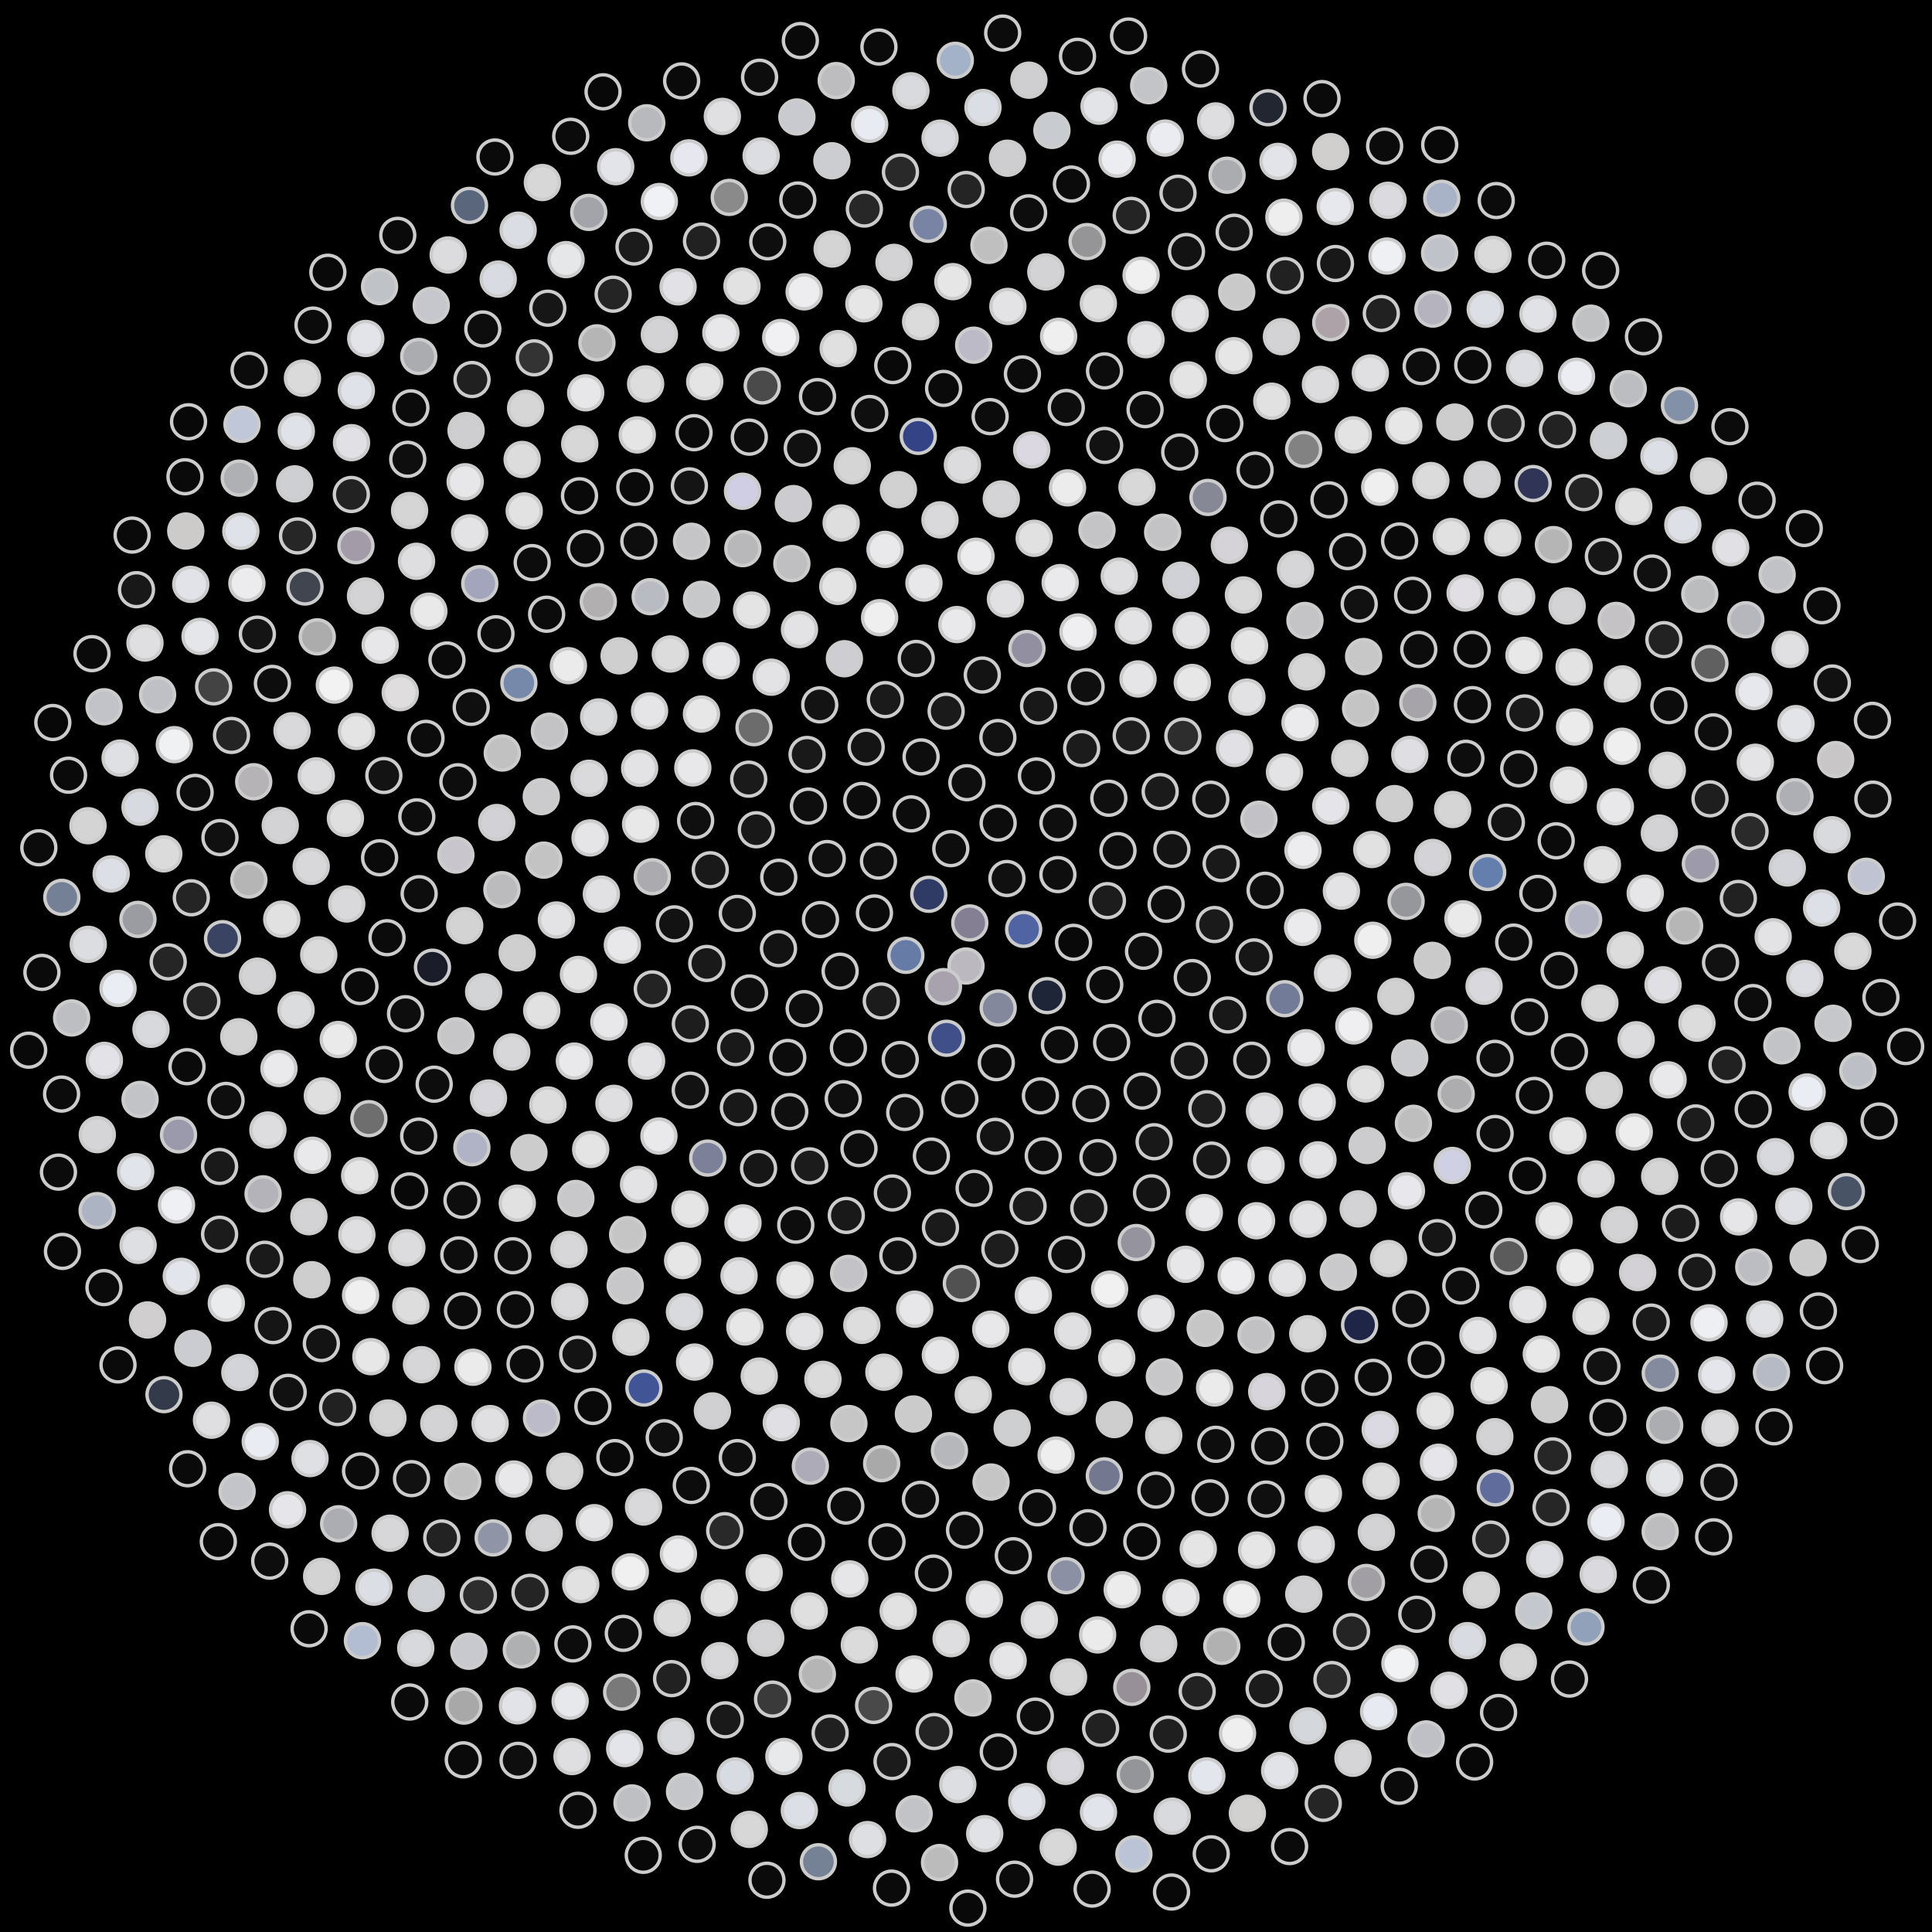 <svg xmlns="http://www.w3.org/2000/svg" width="569.16" height="569.16"><rect width="100%" height="100%" fill="black"/><circle cx="284.58" cy="284.58" r="5" fill="rgb(187,184,192)" stroke="#ccc" stroke-width="1"/><circle cx="277.94" cy="290.66" r="5" fill="rgb(168,161,174)" stroke="#ccc" stroke-width="1"/><circle cx="285.69" cy="271.90" r="5" fill="rgb(132,127,146)" stroke="#ccc" stroke-width="1"/><circle cx="294.06" cy="296.95" r="5" fill="rgb(132,136,156)" stroke="#ccc" stroke-width="1"/><circle cx="266.86" cy="281.44" r="5" fill="rgb(102,124,167)" stroke="#ccc" stroke-width="1"/><circle cx="301.56" cy="273.78" r="5" fill="rgb(80,100,163)" stroke="#ccc" stroke-width="1"/><circle cx="278.86" cy="305.87" r="5" fill="rgb(64,79,136)" stroke="#ccc" stroke-width="1"/><circle cx="273.61" cy="263.45" r="5" fill="rgb(48,59,101)" stroke="#ccc" stroke-width="1"/><circle cx="308.49" cy="293.31" r="5" fill="rgb(31,37,56)" stroke="#ccc" stroke-width="1"/><circle cx="259.62" cy="294.88" r="5" fill="rgb(27,27,27)" stroke="#ccc" stroke-width="1"/><circle cx="296.64" cy="258.80" r="5" fill="rgb(16,16,16)" stroke="#ccc" stroke-width="1"/><circle cx="293.51" cy="313.06" r="5" fill="rgb(11,11,11)" stroke="#ccc" stroke-width="1"/><circle cx="257.61" cy="268.95" r="5" fill="rgb(10,10,10)" stroke="#ccc" stroke-width="1"/><circle cx="316.27" cy="277.61" r="5" fill="rgb(9,9,9)" stroke="#ccc" stroke-width="1"/><circle cx="265.21" cy="312.13" r="5" fill="rgb(14,14,14)" stroke="#ccc" stroke-width="1"/><circle cx="280.10" cy="250.01" r="5" fill="rgb(13,13,13)" stroke="#ccc" stroke-width="1"/><circle cx="312.11" cy="307.78" r="5" fill="rgb(12,12,12)" stroke="#ccc" stroke-width="1"/><circle cx="247.50" cy="286.11" r="5" fill="rgb(13,13,13)" stroke="#ccc" stroke-width="1"/><circle cx="311.65" cy="257.65" r="5" fill="rgb(14,14,14)" stroke="#ccc" stroke-width="1"/><circle cx="282.77" cy="323.77" r="5" fill="rgb(14,14,14)" stroke="#ccc" stroke-width="1"/><circle cx="258.79" cy="253.68" r="5" fill="rgb(15,15,15)" stroke="#ccc" stroke-width="1"/><circle cx="325.45" cy="290.08" r="5" fill="rgb(11,11,11)" stroke="#ccc" stroke-width="1"/><circle cx="249.93" cy="308.69" r="5" fill="rgb(10,10,10)" stroke="#ccc" stroke-width="1"/><circle cx="294.05" cy="242.47" r="5" fill="rgb(12,12,12)" stroke="#ccc" stroke-width="1"/><circle cx="306.50" cy="322.84" r="5" fill="rgb(11,11,11)" stroke="#ccc" stroke-width="1"/><circle cx="241.71" cy="270.90" r="5" fill="rgb(13,13,13)" stroke="#ccc" stroke-width="1"/><circle cx="326.24" cy="265.33" r="5" fill="rgb(28,28,28)" stroke="#ccc" stroke-width="1"/><circle cx="266.53" cy="327.72" r="5" fill="rgb(16,16,16)" stroke="#ccc" stroke-width="1"/><circle cx="268.46" cy="239.77" r="5" fill="rgb(12,12,12)" stroke="#ccc" stroke-width="1"/><circle cx="327.48" cy="307.13" r="5" fill="rgb(12,12,12)" stroke="#ccc" stroke-width="1"/><circle cx="236.91" cy="297.14" r="5" fill="rgb(13,13,13)" stroke="#ccc" stroke-width="1"/><circle cx="311.68" cy="242.43" r="5" fill="rgb(14,14,14)" stroke="#ccc" stroke-width="1"/><circle cx="293.20" cy="334.76" r="5" fill="rgb(19,19,19)" stroke="#ccc" stroke-width="1"/><circle cx="243.70" cy="252.92" r="5" fill="rgb(15,15,15)" stroke="#ccc" stroke-width="1"/><circle cx="336.88" cy="280.25" r="5" fill="rgb(13,13,13)" stroke="#ccc" stroke-width="1"/><circle cx="248.42" cy="323.67" r="5" fill="rgb(14,14,14)" stroke="#ccc" stroke-width="1"/><circle cx="284.84" cy="230.58" r="5" fill="rgb(14,14,14)" stroke="#ccc" stroke-width="1"/><circle cx="321.36" cy="325.13" r="5" fill="rgb(16,16,16)" stroke="#ccc" stroke-width="1"/><circle cx="229.34" cy="279.46" r="5" fill="rgb(18,18,18)" stroke="#ccc" stroke-width="1"/><circle cx="329.35" cy="250.60" r="5" fill="rgb(13,13,13)" stroke="#ccc" stroke-width="1"/><circle cx="274.39" cy="340.58" r="5" fill="rgb(13,13,13)" stroke="#ccc" stroke-width="1"/><circle cx="253.89" cy="235.81" r="5" fill="rgb(12,12,12)" stroke="#ccc" stroke-width="1"/><circle cx="340.83" cy="300.00" r="5" fill="rgb(12,12,12)" stroke="#ccc" stroke-width="1"/><circle cx="232.07" cy="311.53" r="5" fill="rgb(12,12,12)" stroke="#ccc" stroke-width="1"/><circle cx="305.33" cy="228.60" r="5" fill="rgb(12,12,12)" stroke="#ccc" stroke-width="1"/><circle cx="307.34" cy="340.50" r="5" fill="rgb(13,13,13)" stroke="#ccc" stroke-width="1"/><circle cx="229.42" cy="258.44" r="5" fill="rgb(14,14,14)" stroke="#ccc" stroke-width="1"/><circle cx="343.54" cy="266.40" r="5" fill="rgb(13,13,13)" stroke="#ccc" stroke-width="1"/><circle cx="253.05" cy="338.38" r="5" fill="rgb(13,13,13)" stroke="#ccc" stroke-width="1"/><circle cx="271.35" cy="222.98" r="5" fill="rgb(13,13,13)" stroke="#ccc" stroke-width="1"/><circle cx="336.46" cy="321.43" r="5" fill="rgb(15,15,15)" stroke="#ccc" stroke-width="1"/><circle cx="220.80" cy="292.53" r="5" fill="rgb(14,14,14)" stroke="#ccc" stroke-width="1"/><circle cx="326.65" cy="235.16" r="5" fill="rgb(15,15,15)" stroke="#ccc" stroke-width="1"/><circle cx="286.97" cy="350.06" r="5" fill="rgb(15,15,15)" stroke="#ccc" stroke-width="1"/><circle cx="238.16" cy="237.47" r="5" fill="rgb(14,14,14)" stroke="#ccc" stroke-width="1"/><circle cx="351.24" cy="287.99" r="5" fill="rgb(15,15,15)" stroke="#ccc" stroke-width="1"/><circle cx="232.66" cy="327.48" r="5" fill="rgb(15,15,15)" stroke="#ccc" stroke-width="1"/><circle cx="293.97" cy="217.28" r="5" fill="rgb(17,17,17)" stroke="#ccc" stroke-width="1"/><circle cx="323.45" cy="341.03" r="5" fill="rgb(16,16,16)" stroke="#ccc" stroke-width="1"/><circle cx="217.21" cy="269.08" r="5" fill="rgb(18,18,18)" stroke="#ccc" stroke-width="1"/><circle cx="345.24" cy="250.22" r="5" fill="rgb(19,19,19)" stroke="#ccc" stroke-width="1"/><circle cx="262.89" cy="351.44" r="5" fill="rgb(19,19,19)" stroke="#ccc" stroke-width="1"/><circle cx="255.17" cy="220.10" r="5" fill="rgb(20,20,20)" stroke="#ccc" stroke-width="1"/><circle cx="350.34" cy="312.48" r="5" fill="rgb(22,22,22)" stroke="#ccc" stroke-width="1"/><circle cx="216.71" cy="308.62" r="5" fill="rgb(25,25,25)" stroke="#ccc" stroke-width="1"/><circle cx="318.65" cy="220.52" r="5" fill="rgb(27,27,27)" stroke="#ccc" stroke-width="1"/><circle cx="302.87" cy="355.37" r="5" fill="rgb(26,26,26)" stroke="#ccc" stroke-width="1"/><circle cx="222.81" cy="244.44" r="5" fill="rgb(24,24,24)" stroke="#ccc" stroke-width="1"/><circle cx="357.78" cy="272.37" r="5" fill="rgb(26,26,26)" stroke="#ccc" stroke-width="1"/><circle cx="238.52" cy="343.46" r="5" fill="rgb(27,27,27)" stroke="#ccc" stroke-width="1"/><circle cx="278.73" cy="209.51" r="5" fill="rgb(26,26,26)" stroke="#ccc" stroke-width="1"/><circle cx="340.00" cy="336.35" r="5" fill="rgb(24,24,24)" stroke="#ccc" stroke-width="1"/><circle cx="208.22" cy="283.83" r="5" fill="rgb(25,25,25)" stroke="#ccc" stroke-width="1"/><circle cx="341.78" cy="233.19" r="5" fill="rgb(26,26,26)" stroke="#ccc" stroke-width="1"/><circle cx="277.06" cy="361.63" r="5" fill="rgb(26,26,26)" stroke="#ccc" stroke-width="1"/><circle cx="237.76" cy="222.27" r="5" fill="rgb(25,25,25)" stroke="#ccc" stroke-width="1"/><circle cx="361.70" cy="299.00" r="5" fill="rgb(24,24,24)" stroke="#ccc" stroke-width="1"/><circle cx="217.53" cy="326.32" r="5" fill="rgb(24,24,24)" stroke="#ccc" stroke-width="1"/><circle cx="305.96" cy="208.02" r="5" fill="rgb(24,24,24)" stroke="#ccc" stroke-width="1"/><circle cx="320.76" cy="355.93" r="5" fill="rgb(23,23,23)" stroke="#ccc" stroke-width="1"/><circle cx="209.24" cy="256.23" r="5" fill="rgb(25,25,25)" stroke="#ccc" stroke-width="1"/><circle cx="359.75" cy="254.41" r="5" fill="rgb(25,25,25)" stroke="#ccc" stroke-width="1"/><circle cx="249.32" cy="358.06" r="5" fill="rgb(25,25,25)" stroke="#ccc" stroke-width="1"/><circle cx="260.81" cy="206.11" r="5" fill="rgb(26,26,26)" stroke="#ccc" stroke-width="1"/><circle cx="355.54" cy="326.63" r="5" fill="rgb(29,29,29)" stroke="#ccc" stroke-width="1"/><circle cx="203.37" cy="301.61" r="5" fill="rgb(29,29,29)" stroke="#ccc" stroke-width="1"/><circle cx="333.25" cy="216.77" r="5" fill="rgb(30,30,30)" stroke="#ccc" stroke-width="1"/><circle cx="294.56" cy="367.93" r="5" fill="rgb(29,29,29)" stroke="#ccc" stroke-width="1"/><circle cx="220.56" cy="229.54" r="5" fill="rgb(26,26,26)" stroke="#ccc" stroke-width="1"/><circle cx="369.44" cy="281.90" r="5" fill="rgb(22,22,22)" stroke="#ccc" stroke-width="1"/><circle cx="223.47" cy="344.21" r="5" fill="rgb(22,22,22)" stroke="#ccc" stroke-width="1"/><circle cx="289.38" cy="198.86" r="5" fill="rgb(19,19,19)" stroke="#ccc" stroke-width="1"/><circle cx="339.24" cy="351.40" r="5" fill="rgb(19,19,19)" stroke="#ccc" stroke-width="1"/><circle cx="198.68" cy="272.17" r="5" fill="rgb(18,18,18)" stroke="#ccc" stroke-width="1"/><circle cx="356.69" cy="235.45" r="5" fill="rgb(19,19,19)" stroke="#ccc" stroke-width="1"/><circle cx="264.49" cy="369.97" r="5" fill="rgb(16,16,16)" stroke="#ccc" stroke-width="1"/><circle cx="241.49" cy="207.65" r="5" fill="rgb(19,19,19)" stroke="#ccc" stroke-width="1"/><circle cx="368.76" cy="312.34" r="5" fill="rgb(18,18,18)" stroke="#ccc" stroke-width="1"/><circle cx="203.34" cy="321.16" r="5" fill="rgb(18,18,18)" stroke="#ccc" stroke-width="1"/><circle cx="319.96" cy="202.31" r="5" fill="rgb(15,15,15)" stroke="#ccc" stroke-width="1"/><circle cx="314.21" cy="369.56" r="5" fill="rgb(14,14,14)" stroke="#ccc" stroke-width="1"/><circle cx="204.93" cy="241.72" r="5" fill="rgb(15,15,15)" stroke="#ccc" stroke-width="1"/><circle cx="372.70" cy="262.27" r="5" fill="rgb(13,13,13)" stroke="#ccc" stroke-width="1"/><circle cx="234.43" cy="360.92" r="5" fill="rgb(13,13,13)" stroke="#ccc" stroke-width="1"/><circle cx="269.92" cy="193.98" r="5" fill="rgb(17,17,17)" stroke="#ccc" stroke-width="1"/><circle cx="356.94" cy="341.76" r="5" fill="rgb(23,23,23)" stroke="#ccc" stroke-width="1"/><circle cx="192.17" cy="291.33" r="5" fill="rgb(35,35,35)" stroke="#ccc" stroke-width="1"/><circle cx="348.46" cy="216.86" r="5" fill="rgb(45,45,45)" stroke="#ccc" stroke-width="1"/><circle cx="283.21" cy="378.10" r="5" fill="rgb(81,81,81)" stroke="#ccc" stroke-width="1"/><circle cx="222.13" cy="214.37" r="5" fill="rgb(108,108,108)" stroke="#ccc" stroke-width="1"/><circle cx="378.48" cy="294.21" r="5" fill="rgb(114,124,153)" stroke="#ccc" stroke-width="1"/><circle cx="208.49" cy="341.17" r="5" fill="rgb(125,128,153)" stroke="#ccc" stroke-width="1"/><circle cx="302.54" cy="191.04" r="5" fill="rgb(145,143,160)" stroke="#ccc" stroke-width="1"/><circle cx="334.74" cy="366.05" r="5" fill="rgb(149,147,157)" stroke="#ccc" stroke-width="1"/><circle cx="192.16" cy="258.28" r="5" fill="rgb(171,171,175)" stroke="#ccc" stroke-width="1"/><circle cx="370.87" cy="241.35" r="5" fill="rgb(194,193,198)" stroke="#ccc" stroke-width="1"/><circle cx="250.00" cy="375.13" r="5" fill="rgb(195,195,199)" stroke="#ccc" stroke-width="1"/><circle cx="248.76" cy="194.06" r="5" fill="rgb(206,205,209)" stroke="#ccc" stroke-width="1"/><circle cx="372.51" cy="327.31" r="5" fill="rgb(225,225,228)" stroke="#ccc" stroke-width="1"/><circle cx="190.48" cy="312.59" r="5" fill="rgb(227,226,229)" stroke="#ccc" stroke-width="1"/><circle cx="335.26" cy="200.01" r="5" fill="rgb(229,228,231)" stroke="#ccc" stroke-width="1"/><circle cx="304.42" cy="381.57" r="5" fill="rgb(233,232,234)" stroke="#ccc" stroke-width="1"/><circle cx="204.10" cy="226.22" r="5" fill="rgb(232,232,234)" stroke="#ccc" stroke-width="1"/><circle cx="383.74" cy="273.20" r="5" fill="rgb(235,235,237)" stroke="#ccc" stroke-width="1"/><circle cx="218.88" cy="360.26" r="5" fill="rgb(232,232,234)" stroke="#ccc" stroke-width="1"/><circle cx="281.89" cy="183.99" r="5" fill="rgb(233,233,235)" stroke="#ccc" stroke-width="1"/><circle cx="354.79" cy="357.22" r="5" fill="rgb(234,234,236)" stroke="#ccc" stroke-width="1"/><circle cx="183.34" cy="278.41" r="5" fill="rgb(232,232,234)" stroke="#ccc" stroke-width="1"/><circle cx="363.70" cy="220.49" r="5" fill="rgb(225,225,229)" stroke="#ccc" stroke-width="1"/><circle cx="269.47" cy="385.68" r="5" fill="rgb(231,231,233)" stroke="#ccc" stroke-width="1"/><circle cx="227.21" cy="199.50" r="5" fill="rgb(227,227,229)" stroke="#ccc" stroke-width="1"/><circle cx="384.74" cy="308.66" r="5" fill="rgb(235,235,237)" stroke="#ccc" stroke-width="1"/><circle cx="194.12" cy="334.67" r="5" fill="rgb(233,233,236)" stroke="#ccc" stroke-width="1"/><circle cx="317.57" cy="186.17" r="5" fill="rgb(239,239,241)" stroke="#ccc" stroke-width="1"/><circle cx="326.89" cy="379.79" r="5" fill="rgb(241,241,242)" stroke="#ccc" stroke-width="1"/><circle cx="188.72" cy="242.80" r="5" fill="rgb(232,232,233)" stroke="#ccc" stroke-width="1"/><circle cx="383.85" cy="250.51" r="5" fill="rgb(237,237,239)" stroke="#ccc" stroke-width="1"/><circle cx="234.21" cy="377.10" r="5" fill="rgb(232,232,233)" stroke="#ccc" stroke-width="1"/><circle cx="259.13" cy="181.96" r="5" fill="rgb(239,239,240)" stroke="#ccc" stroke-width="1"/><circle cx="372.98" cy="343.27" r="5" fill="rgb(230,230,232)" stroke="#ccc" stroke-width="1"/><circle cx="179.38" cy="301.08" r="5" fill="rgb(232,232,235)" stroke="#ccc" stroke-width="1"/><circle cx="351.25" cy="201.05" r="5" fill="rgb(232,231,232)" stroke="#ccc" stroke-width="1"/><circle cx="291.87" cy="391.58" r="5" fill="rgb(232,231,233)" stroke="#ccc" stroke-width="1"/><circle cx="206.65" cy="210.35" r="5" fill="rgb(231,231,232)" stroke="#ccc" stroke-width="1"/><circle cx="392.56" cy="286.69" r="5" fill="rgb(226,226,228)" stroke="#ccc" stroke-width="1"/><circle cx="203.25" cy="356.21" r="5" fill="rgb(229,229,230)" stroke="#ccc" stroke-width="1"/><circle cx="296.20" cy="176.46" r="5" fill="rgb(225,225,227)" stroke="#ccc" stroke-width="1"/><circle cx="349.27" cy="372.46" r="5" fill="rgb(231,231,233)" stroke="#ccc" stroke-width="1"/><circle cx="177.16" cy="263.41" r="5" fill="rgb(225,225,227)" stroke="#ccc" stroke-width="1"/><circle cx="378.41" cy="227.44" r="5" fill="rgb(227,227,229)" stroke="#ccc" stroke-width="1"/><circle cx="253.89" cy="390.45" r="5" fill="rgb(221,221,222)" stroke="#ccc" stroke-width="1"/><circle cx="235.53" cy="185.46" r="5" fill="rgb(227,226,228)" stroke="#ccc" stroke-width="1"/><circle cx="388.04" cy="324.67" r="5" fill="rgb(230,230,232)" stroke="#ccc" stroke-width="1"/><circle cx="180.87" cy="325.04" r="5" fill="rgb(223,223,225)" stroke="#ccc" stroke-width="1"/><circle cx="333.88" cy="184.36" r="5" fill="rgb(227,227,229)" stroke="#ccc" stroke-width="1"/><circle cx="316.02" cy="392.13" r="5" fill="rgb(224,224,226)" stroke="#ccc" stroke-width="1"/><circle cx="188.44" cy="226.33" r="5" fill="rgb(227,227,229)" stroke="#ccc" stroke-width="1"/><circle cx="395.17" cy="262.52" r="5" fill="rgb(227,227,229)" stroke="#ccc" stroke-width="1"/><circle cx="217.72" cy="375.84" r="5" fill="rgb(225,225,227)" stroke="#ccc" stroke-width="1"/><circle cx="272.19" cy="171.77" r="5" fill="rgb(232,232,234)" stroke="#ccc" stroke-width="1"/><circle cx="370.18" cy="359.63" r="5" fill="rgb(232,232,234)" stroke="#ccc" stroke-width="1"/><circle cx="170.41" cy="287.07" r="5" fill="rgb(228,228,229)" stroke="#ccc" stroke-width="1"/><circle cx="367.34" cy="205.38" r="5" fill="rgb(226,226,228)" stroke="#ccc" stroke-width="1"/><circle cx="277.03" cy="399.24" r="5" fill="rgb(230,229,232)" stroke="#ccc" stroke-width="1"/><circle cx="212.48" cy="194.66" r="5" fill="rgb(231,231,233)" stroke="#ccc" stroke-width="1"/><circle cx="398.83" cy="302.23" r="5" fill="rgb(239,239,241)" stroke="#ccc" stroke-width="1"/><circle cx="188.12" cy="348.94" r="5" fill="rgb(227,227,230)" stroke="#ccc" stroke-width="1"/><circle cx="312.32" cy="171.63" r="5" fill="rgb(234,234,236)" stroke="#ccc" stroke-width="1"/><circle cx="340.59" cy="386.91" r="5" fill="rgb(231,231,233)" stroke="#ccc" stroke-width="1"/><circle cx="173.83" cy="246.85" r="5" fill="rgb(229,228,231)" stroke="#ccc" stroke-width="1"/><circle cx="392.05" cy="237.45" r="5" fill="rgb(229,228,232)" stroke="#ccc" stroke-width="1"/><circle cx="237.03" cy="392.24" r="5" fill="rgb(227,227,229)" stroke="#ccc" stroke-width="1"/><circle cx="246.81" cy="172.75" r="5" fill="rgb(228,228,229)" stroke="#ccc" stroke-width="1"/><circle cx="388.27" cy="341.69" r="5" fill="rgb(228,228,230)" stroke="#ccc" stroke-width="1"/><circle cx="169.21" cy="312.59" r="5" fill="rgb(233,232,234)" stroke="#ccc" stroke-width="1"/><circle cx="350.91" cy="185.71" r="5" fill="rgb(228,228,230)" stroke="#ccc" stroke-width="1"/><circle cx="302.50" cy="402.63" r="5" fill="rgb(229,229,231)" stroke="#ccc" stroke-width="1"/><circle cx="191.36" cy="209.43" r="5" fill="rgb(229,229,231)" stroke="#ccc" stroke-width="1"/><circle cx="404.42" cy="277.00" r="5" fill="rgb(239,239,240)" stroke="#ccc" stroke-width="1"/><circle cx="201.10" cy="371.36" r="5" fill="rgb(230,230,231)" stroke="#ccc" stroke-width="1"/><circle cx="287.52" cy="163.87" r="5" fill="rgb(236,236,238)" stroke="#ccc" stroke-width="1"/><circle cx="364.17" cy="375.83" r="5" fill="rgb(237,237,240)" stroke="#ccc" stroke-width="1"/><circle cx="163.92" cy="271.02" r="5" fill="rgb(227,227,229)" stroke="#ccc" stroke-width="1"/><circle cx="382.98" cy="212.88" r="5" fill="rgb(235,235,237)" stroke="#ccc" stroke-width="1"/><circle cx="260.39" cy="404.24" r="5" fill="rgb(222,221,222)" stroke="#ccc" stroke-width="1"/><circle cx="221.42" cy="179.72" r="5" fill="rgb(228,228,228)" stroke="#ccc" stroke-width="1"/><circle cx="402.30" cy="319.33" r="5" fill="rgb(227,226,227)" stroke="#ccc" stroke-width="1"/><circle cx="174.01" cy="338.62" r="5" fill="rgb(229,228,229)" stroke="#ccc" stroke-width="1"/><circle cx="329.73" cy="169.73" r="5" fill="rgb(223,222,224)" stroke="#ccc" stroke-width="1"/><circle cx="328.99" cy="400.07" r="5" fill="rgb(231,230,231)" stroke="#ccc" stroke-width="1"/><circle cx="173.53" cy="229.27" r="5" fill="rgb(218,217,219)" stroke="#ccc" stroke-width="1"/><circle cx="404.13" cy="250.26" r="5" fill="rgb(225,225,225)" stroke="#ccc" stroke-width="1"/><circle cx="219.44" cy="390.92" r="5" fill="rgb(232,231,231)" stroke="#ccc" stroke-width="1"/><circle cx="260.72" cy="161.85" r="5" fill="rgb(233,233,235)" stroke="#ccc" stroke-width="1"/><circle cx="385.34" cy="359.16" r="5" fill="rgb(227,227,229)" stroke="#ccc" stroke-width="1"/><circle cx="159.59" cy="297.69" r="5" fill="rgb(226,225,226)" stroke="#ccc" stroke-width="1"/><circle cx="368.11" cy="190.24" r="5" fill="rgb(229,229,229)" stroke="#ccc" stroke-width="1"/><circle cx="286.72" cy="410.88" r="5" fill="rgb(220,219,220)" stroke="#ccc" stroke-width="1"/><circle cx="197.47" cy="192.66" r="5" fill="rgb(220,220,220)" stroke="#ccc" stroke-width="1"/><circle cx="411.22" cy="293.54" r="5" fill="rgb(209,209,210)" stroke="#ccc" stroke-width="1"/><circle cx="184.90" cy="363.72" r="5" fill="rgb(197,197,198)" stroke="#ccc" stroke-width="1"/><circle cx="304.67" cy="158.58" r="5" fill="rgb(225,225,225)" stroke="#ccc" stroke-width="1"/><circle cx="355.05" cy="391.33" r="5" fill="rgb(198,198,198)" stroke="#ccc" stroke-width="1"/><circle cx="160.20" cy="253.39" r="5" fill="rgb(195,195,195)" stroke="#ccc" stroke-width="1"/><circle cx="397.64" cy="223.41" r="5" fill="rgb(214,214,215)" stroke="#ccc" stroke-width="1"/><circle cx="242.43" cy="406.35" r="5" fill="rgb(219,219,220)" stroke="#ccc" stroke-width="1"/><circle cx="233.28" cy="166.03" r="5" fill="rgb(191,190,193)" stroke="#ccc" stroke-width="1"/><circle cx="402.77" cy="337.47" r="5" fill="rgb(204,204,206)" stroke="#ccc" stroke-width="1"/><circle cx="161.41" cy="325.52" r="5" fill="rgb(221,221,222)" stroke="#ccc" stroke-width="1"/><circle cx="347.90" cy="170.92" r="5" fill="rgb(208,209,214)" stroke="#ccc" stroke-width="1"/><circle cx="314.74" cy="411.47" r="5" fill="rgb(221,221,223)" stroke="#ccc" stroke-width="1"/><circle cx="176.37" cy="211.21" r="5" fill="rgb(218,219,221)" stroke="#ccc" stroke-width="1"/><circle cx="414.23" cy="265.54" r="5" fill="rgb(150,151,155)" stroke="#ccc" stroke-width="1"/><circle cx="201.64" cy="386.44" r="5" fill="rgb(217,218,221)" stroke="#ccc" stroke-width="1"/><circle cx="276.91" cy="153.14" r="5" fill="rgb(217,217,219)" stroke="#ccc" stroke-width="1"/><circle cx="379.24" cy="376.53" r="5" fill="rgb(228,227,230)" stroke="#ccc" stroke-width="1"/><circle cx="152.36" cy="280.71" r="5" fill="rgb(207,207,208)" stroke="#ccc" stroke-width="1"/><circle cx="384.92" cy="197.92" r="5" fill="rgb(214,214,215)" stroke="#ccc" stroke-width="1"/><circle cx="269.09" cy="416.56" r="5" fill="rgb(203,203,204)" stroke="#ccc" stroke-width="1"/><circle cx="206.67" cy="176.56" r="5" fill="rgb(199,200,202)" stroke="#ccc" stroke-width="1"/><circle cx="415.29" cy="311.67" r="5" fill="rgb(202,203,206)" stroke="#ccc" stroke-width="1"/><circle cx="169.64" cy="353.06" r="5" fill="rgb(200,200,202)" stroke="#ccc" stroke-width="1"/><circle cx="323.17" cy="156.15" r="5" fill="rgb(196,196,198)" stroke="#ccc" stroke-width="1"/><circle cx="343.01" cy="405.61" r="5" fill="rgb(199,199,201)" stroke="#ccc" stroke-width="1"/><circle cx="159.46" cy="234.69" r="5" fill="rgb(203,203,205)" stroke="#ccc" stroke-width="1"/><circle cx="410.82" cy="236.74" r="5" fill="rgb(207,206,206)" stroke="#ccc" stroke-width="1"/><circle cx="223.67" cy="405.39" r="5" fill="rgb(220,219,219)" stroke="#ccc" stroke-width="1"/><circle cx="247.80" cy="154.06" r="5" fill="rgb(223,222,223)" stroke="#ccc" stroke-width="1"/><circle cx="400.12" cy="356.13" r="5" fill="rgb(211,211,213)" stroke="#ccc" stroke-width="1"/><circle cx="150.76" cy="309.92" r="5" fill="rgb(215,215,217)" stroke="#ccc" stroke-width="1"/><circle cx="366.31" cy="175.27" r="5" fill="rgb(217,217,218)" stroke="#ccc" stroke-width="1"/><circle cx="298.18" cy="420.69" r="5" fill="rgb(206,207,209)" stroke="#ccc" stroke-width="1"/><circle cx="182.39" cy="193.21" r="5" fill="rgb(208,207,208)" stroke="#ccc" stroke-width="1"/><circle cx="421.95" cy="282.92" r="5" fill="rgb(202,202,202)" stroke="#ccc" stroke-width="1"/><circle cx="184.19" cy="378.79" r="5" fill="rgb(199,199,201)" stroke="#ccc" stroke-width="1"/><circle cx="294.98" cy="147.01" r="5" fill="rgb(212,212,214)" stroke="#ccc" stroke-width="1"/><circle cx="370.02" cy="393.28" r="5" fill="rgb(193,193,195)" stroke="#ccc" stroke-width="1"/><circle cx="147.86" cy="262.09" r="5" fill="rgb(187,187,189)" stroke="#ccc" stroke-width="1"/><circle cx="400.82" cy="208.65" r="5" fill="rgb(197,196,197)" stroke="#ccc" stroke-width="1"/><circle cx="250.08" cy="419.37" r="5" fill="rgb(199,198,198)" stroke="#ccc" stroke-width="1"/><circle cx="218.83" cy="161.63" r="5" fill="rgb(184,184,186)" stroke="#ccc" stroke-width="1"/><circle cx="416.39" cy="330.92" r="5" fill="rgb(190,190,191)" stroke="#ccc" stroke-width="1"/><circle cx="155.82" cy="339.56" r="5" fill="rgb(205,204,204)" stroke="#ccc" stroke-width="1"/><circle cx="342.51" cy="156.80" r="5" fill="rgb(195,195,197)" stroke="#ccc" stroke-width="1"/><circle cx="328.27" cy="418.20" r="5" fill="rgb(206,206,207)" stroke="#ccc" stroke-width="1"/><circle cx="161.85" cy="215.42" r="5" fill="rgb(195,195,197)" stroke="#ccc" stroke-width="1"/><circle cx="422.07" cy="252.61" r="5" fill="rgb(212,211,215)" stroke="#ccc" stroke-width="1"/><circle cx="204.63" cy="401.26" r="5" fill="rgb(228,228,231)" stroke="#ccc" stroke-width="1"/><circle cx="264.67" cy="144.25" r="5" fill="rgb(209,209,210)" stroke="#ccc" stroke-width="1"/><circle cx="394.27" cy="374.79" r="5" fill="rgb(201,201,203)" stroke="#ccc" stroke-width="1"/><circle cx="142.48" cy="292.17" r="5" fill="rgb(211,212,214)" stroke="#ccc" stroke-width="1"/><circle cx="384.43" cy="182.79" r="5" fill="rgb(196,196,199)" stroke="#ccc" stroke-width="1"/><circle cx="279.70" cy="427.37" r="5" fill="rgb(181,183,187)" stroke="#ccc" stroke-width="1"/><circle cx="191.54" cy="175.78" r="5" fill="rgb(185,187,194)" stroke="#ccc" stroke-width="1"/><circle cx="426.96" cy="301.99" r="5" fill="rgb(179,179,183)" stroke="#ccc" stroke-width="1"/><circle cx="167.61" cy="368.08" r="5" fill="rgb(215,214,216)" stroke="#ccc" stroke-width="1"/><circle cx="314.49" cy="143.72" r="5" fill="rgb(236,236,236)" stroke="#ccc" stroke-width="1"/><circle cx="357.82" cy="408.89" r="5" fill="rgb(236,235,235)" stroke="#ccc" stroke-width="1"/><circle cx="146.34" cy="242.31" r="5" fill="rgb(210,210,214)" stroke="#ccc" stroke-width="1"/><circle cx="415.32" cy="222.25" r="5" fill="rgb(222,222,227)" stroke="#ccc" stroke-width="1"/><circle cx="230.17" cy="419.12" r="5" fill="rgb(224,224,228)" stroke="#ccc" stroke-width="1"/><circle cx="233.72" cy="148.36" r="5" fill="rgb(204,203,207)" stroke="#ccc" stroke-width="1"/><circle cx="414.34" cy="350.79" r="5" fill="rgb(232,231,235)" stroke="#ccc" stroke-width="1"/><circle cx="143.90" cy="323.48" r="5" fill="rgb(215,214,218)" stroke="#ccc" stroke-width="1"/><circle cx="362.18" cy="160.63" r="5" fill="rgb(213,210,216)" stroke="#ccc" stroke-width="1"/><circle cx="311.13" cy="428.66" r="5" fill="rgb(238,238,239)" stroke="#ccc" stroke-width="1"/><circle cx="167.45" cy="196.11" r="5" fill="rgb(235,235,236)" stroke="#ccc" stroke-width="1"/><circle cx="430.98" cy="270.67" r="5" fill="rgb(234,234,234)" stroke="#ccc" stroke-width="1"/><circle cx="185.84" cy="393.93" r="5" fill="rgb(218,218,218)" stroke="#ccc" stroke-width="1"/><circle cx="283.52" cy="136.97" r="5" fill="rgb(220,219,221)" stroke="#ccc" stroke-width="1"/><circle cx="385.26" cy="392.91" r="5" fill="rgb(215,215,216)" stroke="#ccc" stroke-width="1"/><circle cx="136.90" cy="272.69" r="5" fill="rgb(211,211,212)" stroke="#ccc" stroke-width="1"/><circle cx="401.72" cy="193.42" r="5" fill="rgb(199,199,200)" stroke="#ccc" stroke-width="1"/><circle cx="259.73" cy="431.19" r="5" fill="rgb(170,169,169)" stroke="#ccc" stroke-width="1"/><circle cx="203.72" cy="159.46" r="5" fill="rgb(197,196,199)" stroke="#ccc" stroke-width="1"/><circle cx="428.99" cy="322.29" r="5" fill="rgb(173,172,174)" stroke="#ccc" stroke-width="1"/><circle cx="152.39" cy="354.45" r="5" fill="rgb(226,225,226)" stroke="#ccc" stroke-width="1"/><circle cx="334.95" cy="143.51" r="5" fill="rgb(217,216,217)" stroke="#ccc" stroke-width="1"/><circle cx="342.83" cy="422.87" r="5" fill="rgb(216,215,216)" stroke="#ccc" stroke-width="1"/><circle cx="147.97" cy="221.84" r="5" fill="rgb(194,193,193)" stroke="#ccc" stroke-width="1"/><circle cx="427.95" cy="238.48" r="5" fill="rgb(213,213,214)" stroke="#ccc" stroke-width="1"/><circle cx="209.87" cy="415.65" r="5" fill="rgb(208,207,209)" stroke="#ccc" stroke-width="1"/><circle cx="251.07" cy="137.21" r="5" fill="rgb(214,213,214)" stroke="#ccc" stroke-width="1"/><circle cx="409.06" cy="370.76" r="5" fill="rgb(216,216,216)" stroke="#ccc" stroke-width="1"/><circle cx="134.31" cy="305.15" r="5" fill="rgb(198,198,201)" stroke="#ccc" stroke-width="1"/><circle cx="381.66" cy="167.70" r="5" fill="rgb(214,213,215)" stroke="#ccc" stroke-width="1"/><circle cx="291.96" cy="436.60" r="5" fill="rgb(198,197,198)" stroke="#ccc" stroke-width="1"/><circle cx="176.26" cy="177.28" r="5" fill="rgb(178,175,177)" stroke="#ccc" stroke-width="1"/><circle cx="437.20" cy="290.54" r="5" fill="rgb(217,216,220)" stroke="#ccc" stroke-width="1"/><circle cx="167.82" cy="383.45" r="5" fill="rgb(218,217,220)" stroke="#ccc" stroke-width="1"/><circle cx="303.93" cy="132.54" r="5" fill="rgb(219,216,225)" stroke="#ccc" stroke-width="1"/><circle cx="373.17" cy="409.97" r="5" fill="rgb(215,213,219)" stroke="#ccc" stroke-width="1"/><circle cx="134.30" cy="251.90" r="5" fill="rgb(200,198,204)" stroke="#ccc" stroke-width="1"/><circle cx="417.69" cy="207.03" r="5" fill="rgb(166,163,169)" stroke="#ccc" stroke-width="1"/><circle cx="238.73" cy="431.93" r="5" fill="rgb(172,171,183)" stroke="#ccc" stroke-width="1"/><circle cx="218.74" cy="144.72" r="5" fill="rgb(207,206,228)" stroke="#ccc" stroke-width="1"/><circle cx="427.84" cy="343.33" r="5" fill="rgb(208,208,229)" stroke="#ccc" stroke-width="1"/><circle cx="139.01" cy="338.12" r="5" fill="rgb(176,179,198)" stroke="#ccc" stroke-width="1"/><circle cx="355.87" cy="146.54" r="5" fill="rgb(134,136,150)" stroke="#ccc" stroke-width="1"/><circle cx="325.33" cy="434.78" r="5" fill="rgb(115,119,144)" stroke="#ccc" stroke-width="1"/><circle cx="152.86" cy="201.22" r="5" fill="rgb(119,137,170)" stroke="#ccc" stroke-width="1"/><circle cx="438.27" cy="257.03" r="5" fill="rgb(100,127,173)" stroke="#ccc" stroke-width="1"/><circle cx="189.70" cy="408.92" r="5" fill="rgb(64,84,150)" stroke="#ccc" stroke-width="1"/><circle cx="270.52" cy="128.55" r="5" fill="rgb(51,67,133)" stroke="#ccc" stroke-width="1"/><circle cx="400.53" cy="390.31" r="5" fill="rgb(31,37,70)" stroke="#ccc" stroke-width="1"/><circle cx="127.40" cy="284.94" r="5" fill="rgb(26,28,41)" stroke="#ccc" stroke-width="1"/><circle cx="400.42" cy="177.97" r="5" fill="rgb(17,17,17)" stroke="#ccc" stroke-width="1"/><circle cx="271.16" cy="441.70" r="5" fill="rgb(13,13,13)" stroke="#ccc" stroke-width="1"/><circle cx="188.19" cy="159.45" r="5" fill="rgb(14,14,14)" stroke="#ccc" stroke-width="1"/><circle cx="440.43" cy="311.78" r="5" fill="rgb(13,13,13)" stroke="#ccc" stroke-width="1"/><circle cx="151.07" cy="369.94" r="5" fill="rgb(13,13,13)" stroke="#ccc" stroke-width="1"/><circle cx="325.43" cy="131.21" r="5" fill="rgb(18,18,18)" stroke="#ccc" stroke-width="1"/><circle cx="358.18" cy="425.49" r="5" fill="rgb(13,13,13)" stroke="#ccc" stroke-width="1"/><circle cx="134.89" cy="230.30" r="5" fill="rgb(13,13,13)" stroke="#ccc" stroke-width="1"/><circle cx="431.85" cy="223.39" r="5" fill="rgb(13,13,13)" stroke="#ccc" stroke-width="1"/><circle cx="217.21" cy="429.41" r="5" fill="rgb(14,14,14)" stroke="#ccc" stroke-width="1"/><circle cx="236.35" cy="132.04" r="5" fill="rgb(16,16,16)" stroke="#ccc" stroke-width="1"/><circle cx="423.41" cy="364.61" r="5" fill="rgb(21,21,21)" stroke="#ccc" stroke-width="1"/><circle cx="127.91" cy="319.40" r="5" fill="rgb(13,13,13)" stroke="#ccc" stroke-width="1"/><circle cx="376.73" cy="152.87" r="5" fill="rgb(12,12,12)" stroke="#ccc" stroke-width="1"/><circle cx="305.64" cy="444.19" r="5" fill="rgb(11,11,11)" stroke="#ccc" stroke-width="1"/><circle cx="161.04" cy="180.95" r="5" fill="rgb(11,11,11)" stroke="#ccc" stroke-width="1"/><circle cx="445.93" cy="277.54" r="5" fill="rgb(11,11,11)" stroke="#ccc" stroke-width="1"/><circle cx="170.19" cy="398.94" r="5" fill="rgb(19,19,19)" stroke="#ccc" stroke-width="1"/><circle cx="291.69" cy="122.74" r="5" fill="rgb(12,12,12)" stroke="#ccc" stroke-width="1"/><circle cx="388.82" cy="408.91" r="5" fill="rgb(13,13,13)" stroke="#ccc" stroke-width="1"/><circle cx="123.48" cy="263.28" r="5" fill="rgb(13,13,13)" stroke="#ccc" stroke-width="1"/><circle cx="417.96" cy="191.32" r="5" fill="rgb(12,12,12)" stroke="#ccc" stroke-width="1"/><circle cx="249.17" cy="443.68" r="5" fill="rgb(12,12,12)" stroke="#ccc" stroke-width="1"/><circle cx="203.09" cy="143.13" r="5" fill="rgb(20,20,20)" stroke="#ccc" stroke-width="1"/><circle cx="440.45" cy="333.91" r="5" fill="rgb(13,13,13)" stroke="#ccc" stroke-width="1"/><circle cx="136.10" cy="353.60" r="5" fill="rgb(13,13,13)" stroke="#ccc" stroke-width="1"/><circle cx="347.54" cy="133.16" r="5" fill="rgb(13,13,13)" stroke="#ccc" stroke-width="1"/><circle cx="340.52" cy="438.99" r="5" fill="rgb(13,13,13)" stroke="#ccc" stroke-width="1"/><circle cx="138.81" cy="208.39" r="5" fill="rgb(15,15,15)" stroke="#ccc" stroke-width="1"/><circle cx="443.77" cy="242.23" r="5" fill="rgb(19,19,19)" stroke="#ccc" stroke-width="1"/><circle cx="195.68" cy="423.55" r="5" fill="rgb(15,15,15)" stroke="#ccc" stroke-width="1"/><circle cx="256.22" cy="121.81" r="5" fill="rgb(15,15,15)" stroke="#ccc" stroke-width="1"/><circle cx="415.63" cy="385.59" r="5" fill="rgb(13,13,13)" stroke="#ccc" stroke-width="1"/><circle cx="119.47" cy="298.64" r="5" fill="rgb(13,13,13)" stroke="#ccc" stroke-width="1"/><circle cx="396.99" cy="162.50" r="5" fill="rgb(12,12,12)" stroke="#ccc" stroke-width="1"/><circle cx="284.15" cy="450.78" r="5" fill="rgb(12,12,12)" stroke="#ccc" stroke-width="1"/><circle cx="172.47" cy="161.56" r="5" fill="rgb(11,11,11)" stroke="#ccc" stroke-width="1"/><circle cx="450.59" cy="299.58" r="5" fill="rgb(12,12,12)" stroke="#ccc" stroke-width="1"/><circle cx="151.85" cy="385.80" r="5" fill="rgb(11,11,11)" stroke="#ccc" stroke-width="1"/><circle cx="314.12" cy="120.04" r="5" fill="rgb(13,13,13)" stroke="#ccc" stroke-width="1"/><circle cx="374.07" cy="426.06" r="5" fill="rgb(13,13,13)" stroke="#ccc" stroke-width="1"/><circle cx="122.79" cy="240.64" r="5" fill="rgb(13,13,13)" stroke="#ccc" stroke-width="1"/><circle cx="433.78" cy="207.58" r="5" fill="rgb(12,12,12)" stroke="#ccc" stroke-width="1"/><circle cx="226.50" cy="442.36" r="5" fill="rgb(13,13,13)" stroke="#ccc" stroke-width="1"/><circle cx="220.74" cy="128.78" r="5" fill="rgb(12,12,12)" stroke="#ccc" stroke-width="1"/><circle cx="437.12" cy="356.44" r="5" fill="rgb(12,12,12)" stroke="#ccc" stroke-width="1"/><circle cx="123.34" cy="334.70" r="5" fill="rgb(13,13,13)" stroke="#ccc" stroke-width="1"/><circle cx="369.74" cy="138.50" r="5" fill="rgb(12,12,12)" stroke="#ccc" stroke-width="1"/><circle cx="320.51" cy="450.06" r="5" fill="rgb(12,12,12)" stroke="#ccc" stroke-width="1"/><circle cx="146.11" cy="186.70" r="5" fill="rgb(12,12,12)" stroke="#ccc" stroke-width="1"/><circle cx="453.04" cy="263.19" r="5" fill="rgb(11,11,11)" stroke="#ccc" stroke-width="1"/><circle cx="174.66" cy="414.33" r="5" fill="rgb(9,9,9)" stroke="#ccc" stroke-width="1"/><circle cx="277.98" cy="114.42" r="5" fill="rgb(10,10,10)" stroke="#ccc" stroke-width="1"/><circle cx="404.55" cy="405.76" r="5" fill="rgb(11,11,11)" stroke="#ccc" stroke-width="1"/><circle cx="114.02" cy="276.25" r="5" fill="rgb(11,11,11)" stroke="#ccc" stroke-width="1"/><circle cx="416.15" cy="175.36" r="5" fill="rgb(11,11,11)" stroke="#ccc" stroke-width="1"/><circle cx="261.31" cy="454.23" r="5" fill="rgb(10,10,10)" stroke="#ccc" stroke-width="1"/><circle cx="187.01" cy="143.57" r="5" fill="rgb(10,10,10)" stroke="#ccc" stroke-width="1"/><circle cx="452.00" cy="322.70" r="5" fill="rgb(11,11,11)" stroke="#ccc" stroke-width="1"/><circle cx="135.17" cy="369.68" r="5" fill="rgb(13,13,13)" stroke="#ccc" stroke-width="1"/><circle cx="337.33" cy="120.68" r="5" fill="rgb(12,12,12)" stroke="#ccc" stroke-width="1"/><circle cx="356.49" cy="441.28" r="5" fill="rgb(12,12,12)" stroke="#ccc" stroke-width="1"/><circle cx="125.49" cy="217.52" r="5" fill="rgb(12,12,12)" stroke="#ccc" stroke-width="1"/><circle cx="447.41" cy="226.49" r="5" fill="rgb(13,13,13)" stroke="#ccc" stroke-width="1"/><circle cx="203.65" cy="437.61" r="5" fill="rgb(12,12,12)" stroke="#ccc" stroke-width="1"/><circle cx="240.83" cy="116.84" r="5" fill="rgb(12,12,12)" stroke="#ccc" stroke-width="1"/><circle cx="430.35" cy="378.84" r="5" fill="rgb(13,13,13)" stroke="#ccc" stroke-width="1"/><circle cx="113.20" cy="313.58" r="5" fill="rgb(12,12,12)" stroke="#ccc" stroke-width="1"/><circle cx="391.51" cy="147.25" r="5" fill="rgb(11,11,11)" stroke="#ccc" stroke-width="1"/><circle cx="298.52" cy="458.31" r="5" fill="rgb(11,11,11)" stroke="#ccc" stroke-width="1"/><circle cx="156.78" cy="165.74" r="5" fill="rgb(12,12,12)" stroke="#ccc" stroke-width="1"/><circle cx="459.32" cy="285.88" r="5" fill="rgb(11,11,11)" stroke="#ccc" stroke-width="1"/><circle cx="154.68" cy="401.81" r="5" fill="rgb(11,11,11)" stroke="#ccc" stroke-width="1"/><circle cx="301.20" cy="110.16" r="5" fill="rgb(11,11,11)" stroke="#ccc" stroke-width="1"/><circle cx="390.29" cy="424.60" r="5" fill="rgb(11,11,11)" stroke="#ccc" stroke-width="1"/><circle cx="111.83" cy="252.69" r="5" fill="rgb(10,10,10)" stroke="#ccc" stroke-width="1"/><circle cx="433.70" cy="191.28" r="5" fill="rgb(9,9,9)" stroke="#ccc" stroke-width="1"/><circle cx="237.59" cy="454.33" r="5" fill="rgb(9,9,9)" stroke="#ccc" stroke-width="1"/><circle cx="204.46" cy="127.47" r="5" fill="rgb(10,10,10)" stroke="#ccc" stroke-width="1"/><circle cx="450.00" cy="346.39" r="5" fill="rgb(8,8,8)" stroke="#ccc" stroke-width="1"/><circle cx="120.64" cy="350.83" r="5" fill="rgb(8,8,8)" stroke="#ccc" stroke-width="1"/><circle cx="360.82" cy="124.78" r="5" fill="rgb(9,9,9)" stroke="#ccc" stroke-width="1"/><circle cx="336.37" cy="454.12" r="5" fill="rgb(9,9,9)" stroke="#ccc" stroke-width="1"/><circle cx="131.67" cy="194.43" r="5" fill="rgb(10,10,10)" stroke="#ccc" stroke-width="1"/><circle cx="458.45" cy="247.71" r="5" fill="rgb(10,10,10)" stroke="#ccc" stroke-width="1"/><circle cx="181.15" cy="429.40" r="5" fill="rgb(9,9,9)" stroke="#ccc" stroke-width="1"/><circle cx="263.00" cy="107.70" r="5" fill="rgb(9,9,9)" stroke="#ccc" stroke-width="1"/><circle cx="420.15" cy="400.57" r="5" fill="rgb(9,9,9)" stroke="#ccc" stroke-width="1"/><circle cx="106.04" cy="290.63" r="5" fill="rgb(9,9,9)" stroke="#ccc" stroke-width="1"/><circle cx="412.31" cy="159.36" r="5" fill="rgb(9,9,9)" stroke="#ccc" stroke-width="1"/><circle cx="274.97" cy="463.42" r="5" fill="rgb(10,10,10)" stroke="#ccc" stroke-width="1"/><circle cx="170.72" cy="146.05" r="5" fill="rgb(9,9,9)" stroke="#ccc" stroke-width="1"/><circle cx="462.34" cy="309.85" r="5" fill="rgb(10,10,10)" stroke="#ccc" stroke-width="1"/><circle cx="136.25" cy="386.15" r="5" fill="rgb(11,11,11)" stroke="#ccc" stroke-width="1"/><circle cx="325.39" cy="109.27" r="5" fill="rgb(12,12,12)" stroke="#ccc" stroke-width="1"/><circle cx="373.02" cy="441.62" r="5" fill="rgb(15,15,15)" stroke="#ccc" stroke-width="1"/><circle cx="113.08" cy="228.46" r="5" fill="rgb(19,19,19)" stroke="#ccc" stroke-width="1"/><circle cx="449.15" cy="210.03" r="5" fill="rgb(25,25,25)" stroke="#ccc" stroke-width="1"/><circle cx="213.50" cy="450.93" r="5" fill="rgb(41,41,41)" stroke="#ccc" stroke-width="1"/><circle cx="224.55" cy="113.70" r="5" fill="rgb(74,74,74)" stroke="#ccc" stroke-width="1"/><circle cx="444.47" cy="370.14" r="5" fill="rgb(91,91,91)" stroke="#ccc" stroke-width="1"/><circle cx="108.67" cy="329.55" r="5" fill="rgb(110,110,110)" stroke="#ccc" stroke-width="1"/><circle cx="384.04" cy="132.41" r="5" fill="rgb(130,130,130)" stroke="#ccc" stroke-width="1"/><circle cx="314.07" cy="464.19" r="5" fill="rgb(139,144,164)" stroke="#ccc" stroke-width="1"/><circle cx="141.34" cy="171.93" r="5" fill="rgb(163,165,188)" stroke="#ccc" stroke-width="1"/><circle cx="466.52" cy="270.87" r="5" fill="rgb(179,180,195)" stroke="#ccc" stroke-width="1"/><circle cx="159.53" cy="417.75" r="5" fill="rgb(187,187,201)" stroke="#ccc" stroke-width="1"/><circle cx="286.84" cy="101.69" r="5" fill="rgb(188,186,199)" stroke="#ccc" stroke-width="1"/><circle cx="406.60" cy="421.12" r="5" fill="rgb(219,218,226)" stroke="#ccc" stroke-width="1"/><circle cx="102.15" cy="266.30" r="5" fill="rgb(217,216,219)" stroke="#ccc" stroke-width="1"/><circle cx="431.62" cy="174.70" r="5" fill="rgb(225,223,227)" stroke="#ccc" stroke-width="1"/><circle cx="250.34" cy="465.15" r="5" fill="rgb(230,229,231)" stroke="#ccc" stroke-width="1"/><circle cx="187.74" cy="128.12" r="5" fill="rgb(230,229,230)" stroke="#ccc" stroke-width="1"/><circle cx="461.89" cy="334.60" r="5" fill="rgb(232,231,231)" stroke="#ccc" stroke-width="1"/><circle cx="119.86" cy="367.57" r="5" fill="rgb(220,219,222)" stroke="#ccc" stroke-width="1"/><circle cx="350.06" cy="111.92" r="5" fill="rgb(228,228,229)" stroke="#ccc" stroke-width="1"/><circle cx="353.01" cy="456.33" r="5" fill="rgb(230,229,230)" stroke="#ccc" stroke-width="1"/><circle cx="117.91" cy="204.06" r="5" fill="rgb(223,221,222)" stroke="#ccc" stroke-width="1"/><circle cx="462.08" cy="231.30" r="5" fill="rgb(232,232,232)" stroke="#ccc" stroke-width="1"/><circle cx="189.58" cy="443.95" r="5" fill="rgb(217,216,218)" stroke="#ccc" stroke-width="1"/><circle cx="246.93" cy="102.68" r="5" fill="rgb(225,224,225)" stroke="#ccc" stroke-width="1"/><circle cx="435.39" cy="393.41" r="5" fill="rgb(228,227,229)" stroke="#ccc" stroke-width="1"/><circle cx="99.65" cy="306.23" r="5" fill="rgb(235,234,235)" stroke="#ccc" stroke-width="1"/><circle cx="406.46" cy="143.53" r="5" fill="rgb(240,239,239)" stroke="#ccc" stroke-width="1"/><circle cx="289.99" cy="471.13" r="5" fill="rgb(231,230,232)" stroke="#ccc" stroke-width="1"/><circle cx="154.43" cy="150.52" r="5" fill="rgb(227,226,226)" stroke="#ccc" stroke-width="1"/><circle cx="471.32" cy="295.52" r="5" fill="rgb(216,216,217)" stroke="#ccc" stroke-width="1"/><circle cx="139.32" cy="402.79" r="5" fill="rgb(236,235,235)" stroke="#ccc" stroke-width="1"/><circle cx="311.87" cy="99.08" r="5" fill="rgb(240,239,239)" stroke="#ccc" stroke-width="1"/><circle cx="389.88" cy="439.97" r="5" fill="rgb(229,229,229)" stroke="#ccc" stroke-width="1"/><circle cx="101.76" cy="241.08" r="5" fill="rgb(224,223,224)" stroke="#ccc" stroke-width="1"/><circle cx="448.96" cy="193.06" r="5" fill="rgb(232,232,233)" stroke="#ccc" stroke-width="1"/><circle cx="225.12" cy="463.31" r="5" fill="rgb(227,227,228)" stroke="#ccc" stroke-width="1"/><circle cx="207.61" cy="112.43" r="5" fill="rgb(228,228,229)" stroke="#ccc" stroke-width="1"/><circle cx="457.82" cy="359.60" r="5" fill="rgb(232,232,233)" stroke="#ccc" stroke-width="1"/><circle cx="105.96" cy="346.35" r="5" fill="rgb(229,229,229)" stroke="#ccc" stroke-width="1"/><circle cx="374.67" cy="118.19" r="5" fill="rgb(225,225,225)" stroke="#ccc" stroke-width="1"/><circle cx="330.60" cy="468.33" r="5" fill="rgb(236,236,236)" stroke="#ccc" stroke-width="1"/><circle cx="126.34" cy="180.06" r="5" fill="rgb(233,233,234)" stroke="#ccc" stroke-width="1"/><circle cx="472.07" cy="254.73" r="5" fill="rgb(227,227,227)" stroke="#ccc" stroke-width="1"/><circle cx="166.36" cy="433.41" r="5" fill="rgb(215,214,215)" stroke="#ccc" stroke-width="1"/><circle cx="271.21" cy="94.77" r="5" fill="rgb(220,219,219)" stroke="#ccc" stroke-width="1"/><circle cx="422.81" cy="415.66" r="5" fill="rgb(230,229,229)" stroke="#ccc" stroke-width="1"/><circle cx="93.90" cy="281.30" r="5" fill="rgb(219,218,219)" stroke="#ccc" stroke-width="1"/><circle cx="427.56" cy="158.06" r="5" fill="rgb(226,225,226)" stroke="#ccc" stroke-width="1"/><circle cx="264.60" cy="474.66" r="5" fill="rgb(226,226,226)" stroke="#ccc" stroke-width="1"/><circle cx="170.79" cy="130.75" r="5" fill="rgb(215,215,215)" stroke="#ccc" stroke-width="1"/><circle cx="472.60" cy="321.19" r="5" fill="rgb(213,212,213)" stroke="#ccc" stroke-width="1"/><circle cx="121.03" cy="384.71" r="5" fill="rgb(221,221,221)" stroke="#ccc" stroke-width="1"/><circle cx="337.60" cy="100.07" r="5" fill="rgb(228,228,230)" stroke="#ccc" stroke-width="1"/><circle cx="370.21" cy="456.64" r="5" fill="rgb(230,230,230)" stroke="#ccc" stroke-width="1"/><circle cx="105.02" cy="215.48" r="5" fill="rgb(228,228,229)" stroke="#ccc" stroke-width="1"/><circle cx="463.86" cy="214.16" r="5" fill="rgb(235,235,236)" stroke="#ccc" stroke-width="1"/><circle cx="199.86" cy="457.79" r="5" fill="rgb(235,234,236)" stroke="#ccc" stroke-width="1"/><circle cx="229.99" cy="99.43" r="5" fill="rgb(241,241,243)" stroke="#ccc" stroke-width="1"/><circle cx="450.08" cy="384.33" r="5" fill="rgb(229,229,231)" stroke="#ccc" stroke-width="1"/><circle cx="94.96" cy="322.86" r="5" fill="rgb(223,223,224)" stroke="#ccc" stroke-width="1"/><circle cx="398.67" cy="128.10" r="5" fill="rgb(227,227,228)" stroke="#ccc" stroke-width="1"/><circle cx="306.18" cy="477.24" r="5" fill="rgb(225,225,227)" stroke="#ccc" stroke-width="1"/><circle cx="138.36" cy="156.97" r="5" fill="rgb(227,227,229)" stroke="#ccc" stroke-width="1"/><circle cx="478.81" cy="279.89" r="5" fill="rgb(220,220,221)" stroke="#ccc" stroke-width="1"/><circle cx="144.38" cy="419.38" r="5" fill="rgb(224,224,226)" stroke="#ccc" stroke-width="1"/><circle cx="296.92" cy="90.27" r="5" fill="rgb(227,226,228)" stroke="#ccc" stroke-width="1"/><circle cx="406.87" cy="436.35" r="5" fill="rgb(222,222,223)" stroke="#ccc" stroke-width="1"/><circle cx="91.68" cy="255.24" r="5" fill="rgb(216,216,218)" stroke="#ccc" stroke-width="1"/><circle cx="446.81" cy="175.80" r="5" fill="rgb(224,224,226)" stroke="#ccc" stroke-width="1"/><circle cx="238.39" cy="474.58" r="5" fill="rgb(223,223,224)" stroke="#ccc" stroke-width="1"/><circle cx="190.20" cy="113.10" r="5" fill="rgb(221,221,222)" stroke="#ccc" stroke-width="1"/><circle cx="470.20" cy="347.34" r="5" fill="rgb(222,221,223)" stroke="#ccc" stroke-width="1"/><circle cx="105.13" cy="363.77" r="5" fill="rgb(223,223,225)" stroke="#ccc" stroke-width="1"/><circle cx="363.49" cy="104.78" r="5" fill="rgb(230,230,231)" stroke="#ccc" stroke-width="1"/><circle cx="347.91" cy="470.66" r="5" fill="rgb(232,232,234)" stroke="#ccc" stroke-width="1"/><circle cx="112.00" cy="190.05" r="5" fill="rgb(231,231,233)" stroke="#ccc" stroke-width="1"/><circle cx="475.88" cy="237.66" r="5" fill="rgb(232,232,234)" stroke="#ccc" stroke-width="1"/><circle cx="175.10" cy="448.57" r="5" fill="rgb(230,230,232)" stroke="#ccc" stroke-width="1"/><circle cx="254.50" cy="89.50" r="5" fill="rgb(230,230,230)" stroke="#ccc" stroke-width="1"/><circle cx="438.69" cy="408.24" r="5" fill="rgb(230,230,231)" stroke="#ccc" stroke-width="1"/><circle cx="87.21" cy="297.52" r="5" fill="rgb(219,220,221)" stroke="#ccc" stroke-width="1"/><circle cx="421.52" cy="141.57" r="5" fill="rgb(219,219,220)" stroke="#ccc" stroke-width="1"/><circle cx="280.20" cy="482.74" r="5" fill="rgb(222,222,224)" stroke="#ccc" stroke-width="1"/><circle cx="153.82" cy="135.36" r="5" fill="rgb(220,220,221)" stroke="#ccc" stroke-width="1"/><circle cx="482.00" cy="306.31" r="5" fill="rgb(220,220,222)" stroke="#ccc" stroke-width="1"/><circle cx="124.17" cy="402.03" r="5" fill="rgb(214,213,215)" stroke="#ccc" stroke-width="1"/><circle cx="323.57" cy="89.42" r="5" fill="rgb(223,223,224)" stroke="#ccc" stroke-width="1"/><circle cx="387.77" cy="455.00" r="5" fill="rgb(224,224,226)" stroke="#ccc" stroke-width="1"/><circle cx="93.18" cy="228.57" r="5" fill="rgb(221,221,223)" stroke="#ccc" stroke-width="1"/><circle cx="463.73" cy="196.50" r="5" fill="rgb(227,227,228)" stroke="#ccc" stroke-width="1"/><circle cx="211.90" cy="470.73" r="5" fill="rgb(227,227,228)" stroke="#ccc" stroke-width="1"/><circle cx="212.36" cy="98.04" r="5" fill="rgb(232,231,233)" stroke="#ccc" stroke-width="1"/><circle cx="464.02" cy="373.43" r="5" fill="rgb(235,235,236)" stroke="#ccc" stroke-width="1"/><circle cx="92.05" cy="340.33" r="5" fill="rgb(233,233,235)" stroke="#ccc" stroke-width="1"/><circle cx="388.99" cy="113.25" r="5" fill="rgb(220,220,222)" stroke="#ccc" stroke-width="1"/><circle cx="323.36" cy="481.64" r="5" fill="rgb(235,235,236)" stroke="#ccc" stroke-width="1"/><circle cx="122.71" cy="165.35" r="5" fill="rgb(222,222,224)" stroke="#ccc" stroke-width="1"/><circle cx="484.68" cy="263.13" r="5" fill="rgb(230,230,232)" stroke="#ccc" stroke-width="1"/><circle cx="151.39" cy="435.71" r="5" fill="rgb(232,231,233)" stroke="#ccc" stroke-width="1"/><circle cx="280.70" cy="82.97" r="5" fill="rgb(231,230,231)" stroke="#ccc" stroke-width="1"/><circle cx="423.77" cy="430.77" r="5" fill="rgb(230,229,233)" stroke="#ccc" stroke-width="1"/><circle cx="83.00" cy="270.79" r="5" fill="rgb(225,225,226)" stroke="#ccc" stroke-width="1"/><circle cx="442.69" cy="158.46" r="5" fill="rgb(224,223,224)" stroke="#ccc" stroke-width="1"/><circle cx="253.16" cy="484.58" r="5" fill="rgb(219,219,220)" stroke="#ccc" stroke-width="1"/><circle cx="172.54" cy="115.72" r="5" fill="rgb(231,231,233)" stroke="#ccc" stroke-width="1"/><circle cx="481.45" cy="333.46" r="5" fill="rgb(237,237,238)" stroke="#ccc" stroke-width="1"/><circle cx="106.22" cy="381.62" r="5" fill="rgb(239,239,240)" stroke="#ccc" stroke-width="1"/><circle cx="350.62" cy="92.36" r="5" fill="rgb(226,225,227)" stroke="#ccc" stroke-width="1"/><circle cx="365.81" cy="471.11" r="5" fill="rgb(239,239,240)" stroke="#ccc" stroke-width="1"/><circle cx="98.50" cy="201.83" r="5" fill="rgb(242,242,242)" stroke="#ccc" stroke-width="1"/><circle cx="477.87" cy="219.84" r="5" fill="rgb(239,239,239)" stroke="#ccc" stroke-width="1"/><circle cx="185.69" cy="463.06" r="5" fill="rgb(240,240,240)" stroke="#ccc" stroke-width="1"/><circle cx="236.90" cy="85.98" r="5" fill="rgb(237,237,239)" stroke="#ccc" stroke-width="1"/><circle cx="454.06" cy="398.92" r="5" fill="rgb(232,232,233)" stroke="#ccc" stroke-width="1"/><circle cx="82.18" cy="314.78" r="5" fill="rgb(234,234,236)" stroke="#ccc" stroke-width="1"/><circle cx="413.55" cy="125.44" r="5" fill="rgb(231,231,232)" stroke="#ccc" stroke-width="1"/><circle cx="296.99" cy="489.24" r="5" fill="rgb(229,229,231)" stroke="#ccc" stroke-width="1"/><circle cx="137.04" cy="141.92" r="5" fill="rgb(231,230,232)" stroke="#ccc" stroke-width="1"/><circle cx="489.93" cy="290.12" r="5" fill="rgb(224,223,227)" stroke="#ccc" stroke-width="1"/><circle cx="129.27" cy="419.34" r="5" fill="rgb(211,211,213)" stroke="#ccc" stroke-width="1"/><circle cx="308.10" cy="80.11" r="5" fill="rgb(211,211,213)" stroke="#ccc" stroke-width="1"/><circle cx="405.48" cy="451.40" r="5" fill="rgb(211,211,213)" stroke="#ccc" stroke-width="1"/><circle cx="82.56" cy="243.20" r="5" fill="rgb(211,211,213)" stroke="#ccc" stroke-width="1"/><circle cx="461.67" cy="178.53" r="5" fill="rgb(211,211,213)" stroke="#ccc" stroke-width="1"/><circle cx="225.58" cy="482.59" r="5" fill="rgb(211,211,213)" stroke="#ccc" stroke-width="1"/><circle cx="194.25" cy="98.55" r="5" fill="rgb(211,211,213)" stroke="#ccc" stroke-width="1"/><circle cx="477.03" cy="360.81" r="5" fill="rgb(211,211,213)" stroke="#ccc" stroke-width="1"/><circle cx="91.00" cy="358.44" r="5" fill="rgb(211,211,213)" stroke="#ccc" stroke-width="1"/><circle cx="377.51" cy="99.18" r="5" fill="rgb(211,211,213)" stroke="#ccc" stroke-width="1"/><circle cx="341.34" cy="484.25" r="5" fill="rgb(211,211,213)" stroke="#ccc" stroke-width="1"/><circle cx="107.68" cy="175.59" r="5" fill="rgb(211,211,213)" stroke="#ccc" stroke-width="1"/><circle cx="488.84" cy="245.42" r="5" fill="rgb(211,211,213)" stroke="#ccc" stroke-width="1"/><circle cx="160.31" cy="451.59" r="5" fill="rgb(211,211,213)" stroke="#ccc" stroke-width="1"/><circle cx="263.38" cy="77.30" r="5" fill="rgb(211,211,213)" stroke="#ccc" stroke-width="1"/><circle cx="440.37" cy="423.24" r="5" fill="rgb(211,211,213)" stroke="#ccc" stroke-width="1"/><circle cx="75.85" cy="287.58" r="5" fill="rgb(211,211,213)" stroke="#ccc" stroke-width="1"/><circle cx="436.61" cy="141.24" r="5" fill="rgb(211,211,213)" stroke="#ccc" stroke-width="1"/><circle cx="269.29" cy="493.16" r="5" fill="rgb(234,234,235)" stroke="#ccc" stroke-width="1"/><circle cx="154.84" cy="120.30" r="5" fill="rgb(214,214,215)" stroke="#ccc" stroke-width="1"/><circle cx="491.41" cy="318.11" r="5" fill="rgb(233,233,235)" stroke="#ccc" stroke-width="1"/><circle cx="109.26" cy="399.67" r="5" fill="rgb(231,231,232)" stroke="#ccc" stroke-width="1"/><circle cx="336.16" cy="81.10" r="5" fill="rgb(240,240,241)" stroke="#ccc" stroke-width="1"/><circle cx="384.09" cy="469.63" r="5" fill="rgb(209,209,211)" stroke="#ccc" stroke-width="1"/><circle cx="86.03" cy="215.28" r="5" fill="rgb(217,217,219)" stroke="#ccc" stroke-width="1"/><circle cx="477.97" cy="201.48" r="5" fill="rgb(225,225,226)" stroke="#ccc" stroke-width="1"/><circle cx="198.03" cy="476.67" r="5" fill="rgb(221,220,221)" stroke="#ccc" stroke-width="1"/><circle cx="218.58" cy="84.30" r="5" fill="rgb(226,226,226)" stroke="#ccc" stroke-width="1"/><circle cx="468.70" cy="387.78" r="5" fill="rgb(228,227,228)" stroke="#ccc" stroke-width="1"/><circle cx="78.92" cy="332.90" r="5" fill="rgb(221,220,222)" stroke="#ccc" stroke-width="1"/><circle cx="403.70" cy="109.87" r="5" fill="rgb(224,224,226)" stroke="#ccc" stroke-width="1"/><circle cx="314.79" cy="494.06" r="5" fill="rgb(215,215,215)" stroke="#ccc" stroke-width="1"/><circle cx="120.66" cy="150.40" r="5" fill="rgb(213,213,214)" stroke="#ccc" stroke-width="1"/><circle cx="496.28" cy="272.78" r="5" fill="rgb(183,182,182)" stroke="#ccc" stroke-width="1"/><circle cx="136.32" cy="436.42" r="5" fill="rgb(192,192,192)" stroke="#ccc" stroke-width="1"/><circle cx="291.34" cy="72.28" r="5" fill="rgb(191,191,191)" stroke="#ccc" stroke-width="1"/><circle cx="423.12" cy="445.84" r="5" fill="rgb(181,181,181)" stroke="#ccc" stroke-width="1"/><circle cx="73.31" cy="259.24" r="5" fill="rgb(181,181,181)" stroke="#ccc" stroke-width="1"/><circle cx="457.64" cy="160.44" r="5" fill="rgb(181,181,181)" stroke="#ccc" stroke-width="1"/><circle cx="240.79" cy="493.20" r="5" fill="rgb(181,181,181)" stroke="#ccc" stroke-width="1"/><circle cx="175.85" cy="101.00" r="5" fill="rgb(181,181,181)" stroke="#ccc" stroke-width="1"/><circle cx="488.94" cy="346.56" r="5" fill="rgb(214,213,214)" stroke="#ccc" stroke-width="1"/><circle cx="91.86" cy="377.00" r="5" fill="rgb(206,206,206)" stroke="#ccc" stroke-width="1"/><circle cx="364.33" cy="86.07" r="5" fill="rgb(201,201,201)" stroke="#ccc" stroke-width="1"/><circle cx="359.93" cy="485.00" r="5" fill="rgb(177,177,178)" stroke="#ccc" stroke-width="1"/><circle cx="93.47" cy="187.61" r="5" fill="rgb(172,172,173)" stroke="#ccc" stroke-width="1"/><circle cx="491.18" cy="226.93" r="5" fill="rgb(220,220,220)" stroke="#ccc" stroke-width="1"/><circle cx="171.08" cy="466.81" r="5" fill="rgb(226,225,226)" stroke="#ccc" stroke-width="1"/><circle cx="245.15" cy="73.36" r="5" fill="rgb(212,212,213)" stroke="#ccc" stroke-width="1"/><circle cx="456.49" cy="413.81" r="5" fill="rgb(204,204,205)" stroke="#ccc" stroke-width="1"/><circle cx="70.34" cy="305.43" r="5" fill="rgb(210,210,211)" stroke="#ccc" stroke-width="1"/><circle cx="428.59" cy="124.35" r="5" fill="rgb(206,205,206)" stroke="#ccc" stroke-width="1"/><circle cx="286.63" cy="500.20" r="5" fill="rgb(195,194,195)" stroke="#ccc" stroke-width="1"/><circle cx="137.30" cy="126.84" r="5" fill="rgb(206,205,207)" stroke="#ccc" stroke-width="1"/><circle cx="499.92" cy="301.42" r="5" fill="rgb(220,220,221)" stroke="#ccc" stroke-width="1"/><circle cx="114.27" cy="417.74" r="5" fill="rgb(212,212,213)" stroke="#ccc" stroke-width="1"/><circle cx="320.25" cy="71.17" r="5" fill="rgb(149,148,151)" stroke="#ccc" stroke-width="1"/><circle cx="402.54" cy="466.19" r="5" fill="rgb(162,159,164)" stroke="#ccc" stroke-width="1"/><circle cx="74.74" cy="230.30" r="5" fill="rgb(181,179,181)" stroke="#ccc" stroke-width="1"/><circle cx="476.14" cy="182.77" r="5" fill="rgb(196,194,197)" stroke="#ccc" stroke-width="1"/><circle cx="212.04" cy="489.22" r="5" fill="rgb(216,215,218)" stroke="#ccc" stroke-width="1"/><circle cx="199.76" cy="84.51" r="5" fill="rgb(226,225,229)" stroke="#ccc" stroke-width="1"/><circle cx="482.44" cy="374.89" r="5" fill="rgb(211,209,214)" stroke="#ccc" stroke-width="1"/><circle cx="77.50" cy="351.70" r="5" fill="rgb(181,179,186)" stroke="#ccc" stroke-width="1"/><circle cx="392.03" cy="95.05" r="5" fill="rgb(173,162,167)" stroke="#ccc" stroke-width="1"/><circle cx="333.42" cy="497.09" r="5" fill="rgb(151,144,150)" stroke="#ccc" stroke-width="1"/><circle cx="104.86" cy="160.76" r="5" fill="rgb(163,156,168)" stroke="#ccc" stroke-width="1"/><circle cx="500.92" cy="254.46" r="5" fill="rgb(157,155,169)" stroke="#ccc" stroke-width="1"/><circle cx="145.29" cy="453.07" r="5" fill="rgb(143,148,167)" stroke="#ccc" stroke-width="1"/><circle cx="273.47" cy="66.07" r="5" fill="rgb(121,132,164)" stroke="#ccc" stroke-width="1"/><circle cx="440.51" cy="438.33" r="5" fill="rgb(95,108,156)" stroke="#ccc" stroke-width="1"/><circle cx="65.56" cy="276.53" r="5" fill="rgb(59,67,99)" stroke="#ccc" stroke-width="1"/><circle cx="451.65" cy="142.45" r="5" fill="rgb(48,53,87)" stroke="#ccc" stroke-width="1"/><circle cx="257.37" cy="502.42" r="5" fill="rgb(73,73,73)" stroke="#ccc" stroke-width="1"/><circle cx="157.39" cy="105.42" r="5" fill="rgb(51,51,51)" stroke="#ccc" stroke-width="1"/><circle cx="499.57" cy="330.81" r="5" fill="rgb(28,28,28)" stroke="#ccc" stroke-width="1"/><circle cx="94.67" cy="395.81" r="5" fill="rgb(19,19,19)" stroke="#ccc" stroke-width="1"/><circle cx="349.53" cy="74.10" r="5" fill="rgb(18,18,18)" stroke="#ccc" stroke-width="1"/><circle cx="378.94" cy="483.82" r="5" fill="rgb(13,13,13)" stroke="#ccc" stroke-width="1"/><circle cx="80.25" cy="201.33" r="5" fill="rgb(13,13,13)" stroke="#ccc" stroke-width="1"/><circle cx="491.65" cy="207.88" r="5" fill="rgb(12,12,12)" stroke="#ccc" stroke-width="1"/><circle cx="183.62" cy="481.18" r="5" fill="rgb(13,13,13)" stroke="#ccc" stroke-width="1"/><circle cx="226.18" cy="71.24" r="5" fill="rgb(14,14,14)" stroke="#ccc" stroke-width="1"/><circle cx="471.91" cy="402.53" r="5" fill="rgb(17,17,17)" stroke="#ccc" stroke-width="1"/><circle cx="66.59" cy="324.18" r="5" fill="rgb(14,14,14)" stroke="#ccc" stroke-width="1"/><circle cx="418.68" cy="107.99" r="5" fill="rgb(13,13,13)" stroke="#ccc" stroke-width="1"/><circle cx="305.00" cy="505.56" r="5" fill="rgb(13,13,13)" stroke="#ccc" stroke-width="1"/><circle cx="120.12" cy="135.31" r="5" fill="rgb(14,14,14)" stroke="#ccc" stroke-width="1"/><circle cx="506.86" cy="283.56" r="5" fill="rgb(17,17,17)" stroke="#ccc" stroke-width="1"/><circle cx="121.23" cy="435.61" r="5" fill="rgb(17,17,17)" stroke="#ccc" stroke-width="1"/><circle cx="303.02" cy="62.70" r="5" fill="rgb(13,13,13)" stroke="#ccc" stroke-width="1"/><circle cx="420.97" cy="460.79" r="5" fill="rgb(14,14,14)" stroke="#ccc" stroke-width="1"/><circle cx="64.80" cy="246.75" r="5" fill="rgb(16,16,16)" stroke="#ccc" stroke-width="1"/><circle cx="472.35" cy="163.92" r="5" fill="rgb(22,22,22)" stroke="#ccc" stroke-width="1"/><circle cx="227.59" cy="500.56" r="5" fill="rgb(58,58,58)" stroke="#ccc" stroke-width="1"/><circle cx="180.63" cy="86.66" r="5" fill="rgb(36,36,36)" stroke="#ccc" stroke-width="1"/><circle cx="495.09" cy="360.36" r="5" fill="rgb(28,28,28)" stroke="#ccc" stroke-width="1"/><circle cx="78.00" cy="370.97" r="5" fill="rgb(26,26,26)" stroke="#ccc" stroke-width="1"/><circle cx="378.63" cy="81.17" r="5" fill="rgb(33,33,33)" stroke="#ccc" stroke-width="1"/><circle cx="352.69" cy="498.27" r="5" fill="rgb(34,34,34)" stroke="#ccc" stroke-width="1"/><circle cx="89.86" cy="172.93" r="5" fill="rgb(65,69,80)" stroke="#ccc" stroke-width="1"/><circle cx="503.76" cy="235.34" r="5" fill="rgb(30,30,30)" stroke="#ccc" stroke-width="1"/><circle cx="156.13" cy="469.09" r="5" fill="rgb(36,36,36)" stroke="#ccc" stroke-width="1"/><circle cx="254.64" cy="61.58" r="5" fill="rgb(39,39,39)" stroke="#ccc" stroke-width="1"/><circle cx="457.43" cy="428.90" r="5" fill="rgb(38,38,38)" stroke="#ccc" stroke-width="1"/><circle cx="59.46" cy="294.93" r="5" fill="rgb(35,35,35)" stroke="#ccc" stroke-width="1"/><circle cx="443.71" cy="124.75" r="5" fill="rgb(35,35,35)" stroke="#ccc" stroke-width="1"/><circle cx="275.19" cy="510.10" r="5" fill="rgb(35,35,35)" stroke="#ccc" stroke-width="1"/><circle cx="139.05" cy="111.81" r="5" fill="rgb(32,32,32)" stroke="#ccc" stroke-width="1"/><circle cx="508.77" cy="313.69" r="5" fill="rgb(33,33,33)" stroke="#ccc" stroke-width="1"/><circle cx="99.45" cy="414.66" r="5" fill="rgb(33,33,33)" stroke="#ccc" stroke-width="1"/><circle cx="333.26" cy="63.44" r="5" fill="rgb(36,36,36)" stroke="#ccc" stroke-width="1"/><circle cx="398.15" cy="480.68" r="5" fill="rgb(36,36,36)" stroke="#ccc" stroke-width="1"/><circle cx="68.20" cy="216.65" r="5" fill="rgb(36,36,36)" stroke="#ccc" stroke-width="1"/><circle cx="490.18" cy="188.44" r="5" fill="rgb(34,34,34)" stroke="#ccc" stroke-width="1"/><circle cx="197.85" cy="494.52" r="5" fill="rgb(33,33,33)" stroke="#ccc" stroke-width="1"/><circle cx="206.66" cy="71.02" r="5" fill="rgb(33,33,33)" stroke="#ccc" stroke-width="1"/><circle cx="486.45" cy="389.49" r="5" fill="rgb(26,26,26)" stroke="#ccc" stroke-width="1"/><circle cx="64.69" cy="343.63" r="5" fill="rgb(25,25,25)" stroke="#ccc" stroke-width="1"/><circle cx="406.93" cy="92.35" r="5" fill="rgb(33,33,33)" stroke="#ccc" stroke-width="1"/><circle cx="324.24" cy="509.14" r="5" fill="rgb(33,33,33)" stroke="#ccc" stroke-width="1"/><circle cx="103.50" cy="145.67" r="5" fill="rgb(34,34,34)" stroke="#ccc" stroke-width="1"/><circle cx="512.11" cy="264.67" r="5" fill="rgb(33,33,33)" stroke="#ccc" stroke-width="1"/><circle cx="130.14" cy="453.08" r="5" fill="rgb(34,34,34)" stroke="#ccc" stroke-width="1"/><circle cx="284.64" cy="55.83" r="5" fill="rgb(36,36,36)" stroke="#ccc" stroke-width="1"/><circle cx="439.17" cy="453.42" r="5" fill="rgb(38,38,38)" stroke="#ccc" stroke-width="1"/><circle cx="56.36" cy="264.49" r="5" fill="rgb(36,36,36)" stroke="#ccc" stroke-width="1"/><circle cx="466.57" cy="145.13" r="5" fill="rgb(35,35,35)" stroke="#ccc" stroke-width="1"/><circle cx="244.55" cy="510.52" r="5" fill="rgb(32,32,32)" stroke="#ccc" stroke-width="1"/><circle cx="161.38" cy="90.79" r="5" fill="rgb(22,22,22)" stroke="#ccc" stroke-width="1"/><circle cx="506.49" cy="344.30" r="5" fill="rgb(19,19,19)" stroke="#ccc" stroke-width="1"/><circle cx="80.45" cy="390.53" r="5" fill="rgb(21,21,21)" stroke="#ccc" stroke-width="1"/><circle cx="363.59" cy="68.41" r="5" fill="rgb(20,20,20)" stroke="#ccc" stroke-width="1"/><circle cx="372.41" cy="497.51" r="5" fill="rgb(27,27,27)" stroke="#ccc" stroke-width="1"/><circle cx="75.82" cy="186.82" r="5" fill="rgb(20,20,20)" stroke="#ccc" stroke-width="1"/><circle cx="504.71" cy="215.60" r="5" fill="rgb(13,13,13)" stroke="#ccc" stroke-width="1"/><circle cx="168.77" cy="484.29" r="5" fill="rgb(12,12,12)" stroke="#ccc" stroke-width="1"/><circle cx="235.03" cy="58.92" r="5" fill="rgb(12,12,12)" stroke="#ccc" stroke-width="1"/><circle cx="473.69" cy="417.61" r="5" fill="rgb(11,11,11)" stroke="#ccc" stroke-width="1"/><circle cx="55.10" cy="314.25" r="5" fill="rgb(10,10,10)" stroke="#ccc" stroke-width="1"/><circle cx="433.86" cy="107.56" r="5" fill="rgb(10,10,10)" stroke="#ccc" stroke-width="1"/><circle cx="294.09" cy="516.12" r="5" fill="rgb(10,10,10)" stroke="#ccc" stroke-width="1"/><circle cx="121.04" cy="120.15" r="5" fill="rgb(11,11,11)" stroke="#ccc" stroke-width="1"/><circle cx="516.42" cy="295.36" r="5" fill="rgb(12,12,12)" stroke="#ccc" stroke-width="1"/><circle cx="106.21" cy="433.34" r="5" fill="rgb(10,10,10)" stroke="#ccc" stroke-width="1"/><circle cx="315.64" cy="54.23" r="5" fill="rgb(11,11,11)" stroke="#ccc" stroke-width="1"/><circle cx="417.38" cy="475.56" r="5" fill="rgb(16,16,16)" stroke="#ccc" stroke-width="1"/><circle cx="57.48" cy="233.43" r="5" fill="rgb(12,12,12)" stroke="#ccc" stroke-width="1"/><circle cx="486.74" cy="168.81" r="5" fill="rgb(16,16,16)" stroke="#ccc" stroke-width="1"/><circle cx="213.66" cy="506.66" r="5" fill="rgb(25,25,25)" stroke="#ccc" stroke-width="1"/><circle cx="186.78" cy="72.76" r="5" fill="rgb(27,27,27)" stroke="#ccc" stroke-width="1"/><circle cx="499.93" cy="374.78" r="5" fill="rgb(25,25,25)" stroke="#ccc" stroke-width="1"/><circle cx="64.69" cy="363.60" r="5" fill="rgb(27,27,27)" stroke="#ccc" stroke-width="1"/><circle cx="393.42" cy="77.63" r="5" fill="rgb(24,24,24)" stroke="#ccc" stroke-width="1"/><circle cx="344.16" cy="510.87" r="5" fill="rgb(31,31,31)" stroke="#ccc" stroke-width="1"/><circle cx="87.65" cy="157.88" r="5" fill="rgb(38,38,38)" stroke="#ccc" stroke-width="1"/><circle cx="515.55" cy="244.95" r="5" fill="rgb(42,42,42)" stroke="#ccc" stroke-width="1"/><circle cx="140.93" cy="469.96" r="5" fill="rgb(45,45,45)" stroke="#ccc" stroke-width="1"/><circle cx="265.27" cy="50.68" r="5" fill="rgb(41,41,41)" stroke="#ccc" stroke-width="1"/><circle cx="456.94" cy="444.12" r="5" fill="rgb(38,38,38)" stroke="#ccc" stroke-width="1"/><circle cx="49.55" cy="283.37" r="5" fill="rgb(37,37,37)" stroke="#ccc" stroke-width="1"/><circle cx="458.83" cy="126.59" r="5" fill="rgb(34,34,34)" stroke="#ccc" stroke-width="1"/><circle cx="262.79" cy="518.95" r="5" fill="rgb(27,27,27)" stroke="#ccc" stroke-width="1"/><circle cx="142.23" cy="96.91" r="5" fill="rgb(13,13,13)" stroke="#ccc" stroke-width="1"/><circle cx="516.49" cy="326.83" r="5" fill="rgb(13,13,13)" stroke="#ccc" stroke-width="1"/><circle cx="84.89" cy="410.17" r="5" fill="rgb(17,17,17)" stroke="#ccc" stroke-width="1"/><circle cx="347.04" cy="56.92" r="5" fill="rgb(26,26,26)" stroke="#ccc" stroke-width="1"/><circle cx="392.38" cy="494.79" r="5" fill="rgb(42,42,42)" stroke="#ccc" stroke-width="1"/><circle cx="62.94" cy="202.34" r="5" fill="rgb(67,67,67)" stroke="#ccc" stroke-width="1"/><circle cx="503.73" cy="195.44" r="5" fill="rgb(96,96,96)" stroke="#ccc" stroke-width="1"/><circle cx="183.13" cy="498.50" r="5" fill="rgb(121,121,121)" stroke="#ccc" stroke-width="1"/><circle cx="214.84" cy="58.15" r="5" fill="rgb(138,138,138)" stroke="#ccc" stroke-width="1"/><circle cx="489.10" cy="404.52" r="5" fill="rgb(133,139,158)" stroke="#ccc" stroke-width="1"/><circle cx="52.59" cy="334.33" r="5" fill="rgb(155,153,172)" stroke="#ccc" stroke-width="1"/><circle cx="422.14" cy="91.05" r="5" fill="rgb(180,179,190)" stroke="#ccc" stroke-width="1"/><circle cx="313.90" cy="520.37" r="5" fill="rgb(216,215,221)" stroke="#ccc" stroke-width="1"/><circle cx="103.56" cy="130.41" r="5" fill="rgb(225,224,228)" stroke="#ccc" stroke-width="1"/><circle cx="522.37" cy="275.97" r="5" fill="rgb(227,226,229)" stroke="#ccc" stroke-width="1"/><circle cx="114.93" cy="451.67" r="5" fill="rgb(215,215,217)" stroke="#ccc" stroke-width="1"/><circle cx="296.81" cy="46.61" r="5" fill="rgb(206,205,207)" stroke="#ccc" stroke-width="1"/><circle cx="436.42" cy="468.45" r="5" fill="rgb(213,213,214)" stroke="#ccc" stroke-width="1"/><circle cx="48.25" cy="251.54" r="5" fill="rgb(219,219,220)" stroke="#ccc" stroke-width="1"/><circle cx="481.30" cy="149.21" r="5" fill="rgb(226,226,226)" stroke="#ccc" stroke-width="1"/><circle cx="230.93" cy="517.45" r="5" fill="rgb(232,233,234)" stroke="#ccc" stroke-width="1"/><circle cx="166.76" cy="76.48" r="5" fill="rgb(230,231,233)" stroke="#ccc" stroke-width="1"/><circle cx="512.19" cy="358.49" r="5" fill="rgb(230,230,232)" stroke="#ccc" stroke-width="1"/><circle cx="66.67" cy="383.90" r="5" fill="rgb(234,235,236)" stroke="#ccc" stroke-width="1"/><circle cx="378.23" cy="63.99" r="5" fill="rgb(238,238,239)" stroke="#ccc" stroke-width="1"/><circle cx="364.58" cy="510.65" r="5" fill="rgb(239,239,240)" stroke="#ccc" stroke-width="1"/><circle cx="72.73" cy="171.84" r="5" fill="rgb(236,236,238)" stroke="#ccc" stroke-width="1"/><circle cx="517.11" cy="224.56" r="5" fill="rgb(228,228,231)" stroke="#ccc" stroke-width="1"/><circle cx="153.57" cy="486.05" r="5" fill="rgb(175,176,178)" stroke="#ccc" stroke-width="1"/><circle cx="245.07" cy="47.36" r="5" fill="rgb(204,205,208)" stroke="#ccc" stroke-width="1"/><circle cx="474.09" cy="432.91" r="5" fill="rgb(218,219,222)" stroke="#ccc" stroke-width="1"/><circle cx="44.48" cy="303.23" r="5" fill="rgb(216,217,220)" stroke="#ccc" stroke-width="1"/><circle cx="449.14" cy="108.52" r="5" fill="rgb(221,222,225)" stroke="#ccc" stroke-width="1"/><circle cx="282.16" cy="525.73" r="5" fill="rgb(220,222,226)" stroke="#ccc" stroke-width="1"/><circle cx="123.36" cy="105.01" r="5" fill="rgb(171,172,176)" stroke="#ccc" stroke-width="1"/><circle cx="524.93" cy="308.10" r="5" fill="rgb(194,195,199)" stroke="#ccc" stroke-width="1"/><circle cx="91.33" cy="429.69" r="5" fill="rgb(222,224,227)" stroke="#ccc" stroke-width="1"/><circle cx="329.09" cy="46.88" r="5" fill="rgb(236,237,240)" stroke="#ccc" stroke-width="1"/><circle cx="412.41" cy="490.06" r="5" fill="rgb(241,242,244)" stroke="#ccc" stroke-width="1"/><circle cx="51.36" cy="219.37" r="5" fill="rgb(239,241,243)" stroke="#ccc" stroke-width="1"/><circle cx="500.75" cy="175.05" r="5" fill="rgb(186,188,190)" stroke="#ccc" stroke-width="1"/><circle cx="199.11" cy="511.52" r="5" fill="rgb(215,217,220)" stroke="#ccc" stroke-width="1"/><circle cx="194.24" cy="59.36" r="5" fill="rgb(240,241,244)" stroke="#ccc" stroke-width="1"/><circle cx="503.48" cy="389.70" r="5" fill="rgb(238,239,243)" stroke="#ccc" stroke-width="1"/><circle cx="52.00" cy="354.98" r="5" fill="rgb(239,240,244)" stroke="#ccc" stroke-width="1"/><circle cx="408.61" cy="75.42" r="5" fill="rgb(238,240,243)" stroke="#ccc" stroke-width="1"/><circle cx="334.44" cy="522.75" r="5" fill="rgb(148,149,153)" stroke="#ccc" stroke-width="1"/><circle cx="86.80" cy="142.55" r="5" fill="rgb(206,207,211)" stroke="#ccc" stroke-width="1"/><circle cx="526.53" cy="255.69" r="5" fill="rgb(210,212,217)" stroke="#ccc" stroke-width="1"/><circle cx="125.58" cy="469.44" r="5" fill="rgb(205,208,213)" stroke="#ccc" stroke-width="1"/><circle cx="276.94" cy="40.70" r="5" fill="rgb(217,218,223)" stroke="#ccc" stroke-width="1"/><circle cx="455.06" cy="459.37" r="5" fill="rgb(221,223,228)" stroke="#ccc" stroke-width="1"/><circle cx="40.64" cy="270.85" r="5" fill="rgb(154,156,161)" stroke="#ccc" stroke-width="1"/><circle cx="473.86" cy="129.82" r="5" fill="rgb(204,207,212)" stroke="#ccc" stroke-width="1"/><circle cx="249.53" cy="526.72" r="5" fill="rgb(215,218,223)" stroke="#ccc" stroke-width="1"/><circle cx="146.77" cy="82.22" r="5" fill="rgb(216,219,225)" stroke="#ccc" stroke-width="1"/><circle cx="523.05" cy="340.75" r="5" fill="rgb(215,217,222)" stroke="#ccc" stroke-width="1"/><circle cx="70.66" cy="404.33" r="5" fill="rgb(210,212,217)" stroke="#ccc" stroke-width="1"/><circle cx="361.48" cy="51.62" r="5" fill="rgb(170,172,176)" stroke="#ccc" stroke-width="1"/><circle cx="385.30" cy="508.45" r="5" fill="rgb(212,215,219)" stroke="#ccc" stroke-width="1"/><circle cx="58.93" cy="187.48" r="5" fill="rgb(228,230,234)" stroke="#ccc" stroke-width="1"/><circle cx="516.71" cy="203.71" r="5" fill="rgb(230,232,237)" stroke="#ccc" stroke-width="1"/><circle cx="167.96" cy="501.16" r="5" fill="rgb(230,232,236)" stroke="#ccc" stroke-width="1"/><circle cx="224.23" cy="45.95" r="5" fill="rgb(219,221,225)" stroke="#ccc" stroke-width="1"/><circle cx="490.41" cy="419.87" r="5" fill="rgb(171,173,177)" stroke="#ccc" stroke-width="1"/><circle cx="41.26" cy="323.89" r="5" fill="rgb(193,195,199)" stroke="#ccc" stroke-width="1"/><circle cx="437.55" cy="91.11" r="5" fill="rgb(221,223,230)" stroke="#ccc" stroke-width="1"/><circle cx="302.49" cy="530.73" r="5" fill="rgb(223,226,232)" stroke="#ccc" stroke-width="1"/><circle cx="104.98" cy="115.06" r="5" fill="rgb(223,226,232)" stroke="#ccc" stroke-width="1"/><circle cx="531.68" cy="288.26" r="5" fill="rgb(219,221,227)" stroke="#ccc" stroke-width="1"/><circle cx="99.76" cy="448.89" r="5" fill="rgb(171,173,178)" stroke="#ccc" stroke-width="1"/><circle cx="309.89" cy="38.42" r="5" fill="rgb(200,203,208)" stroke="#ccc" stroke-width="1"/><circle cx="432.30" cy="483.32" r="5" fill="rgb(216,219,225)" stroke="#ccc" stroke-width="1"/><circle cx="41.25" cy="237.79" r="5" fill="rgb(216,218,225)" stroke="#ccc" stroke-width="1"/><circle cx="495.75" cy="154.63" r="5" fill="rgb(222,224,231)" stroke="#ccc" stroke-width="1"/><circle cx="216.60" cy="523.20" r="5" fill="rgb(217,219,226)" stroke="#ccc" stroke-width="1"/><circle cx="173.44" cy="62.57" r="5" fill="rgb(163,164,169)" stroke="#ccc" stroke-width="1"/><circle cx="516.65" cy="373.27" r="5" fill="rgb(188,189,195)" stroke="#ccc" stroke-width="1"/><circle cx="53.40" cy="376.00" r="5" fill="rgb(227,229,236)" stroke="#ccc" stroke-width="1"/><circle cx="393.36" cy="60.86" r="5" fill="rgb(230,232,238)" stroke="#ccc" stroke-width="1"/><circle cx="355.53" cy="523.18" r="5" fill="rgb(228,230,237)" stroke="#ccc" stroke-width="1"/><circle cx="70.95" cy="156.49" r="5" fill="rgb(223,226,232)" stroke="#ccc" stroke-width="1"/><circle cx="528.79" cy="234.70" r="5" fill="rgb(173,175,181)" stroke="#ccc" stroke-width="1"/><circle cx="138.11" cy="486.46" r="5" fill="rgb(199,201,206)" stroke="#ccc" stroke-width="1"/><circle cx="256.20" cy="36.62" r="5" fill="rgb(232,235,241)" stroke="#ccc" stroke-width="1"/><circle cx="473.12" cy="448.35" r="5" fill="rgb(235,237,244)" stroke="#ccc" stroke-width="1"/><circle cx="34.77" cy="291.18" r="5" fill="rgb(234,237,244)" stroke="#ccc" stroke-width="1"/><circle cx="464.44" cy="110.85" r="5" fill="rgb(235,237,243)" stroke="#ccc" stroke-width="1"/><circle cx="269.30" cy="534.34" r="5" fill="rgb(193,195,199)" stroke="#ccc" stroke-width="1"/><circle cx="127.04" cy="89.97" r="5" fill="rgb(198,199,205)" stroke="#ccc" stroke-width="1"/><circle cx="532.37" cy="321.69" r="5" fill="rgb(235,237,244)" stroke="#ccc" stroke-width="1"/><circle cx="76.67" cy="424.69" r="5" fill="rgb(234,236,243)" stroke="#ccc" stroke-width="1"/><circle cx="343.28" cy="40.67" r="5" fill="rgb(234,236,242)" stroke="#ccc" stroke-width="1"/><circle cx="406.13" cy="504.23" r="5" fill="rgb(232,234,241)" stroke="#ccc" stroke-width="1"/><circle cx="46.43" cy="204.67" r="5" fill="rgb(190,192,197)" stroke="#ccc" stroke-width="1"/><circle cx="514.31" cy="182.57" r="5" fill="rgb(181,183,189)" stroke="#ccc" stroke-width="1"/><circle cx="184.03" cy="515.12" r="5" fill="rgb(227,229,235)" stroke="#ccc" stroke-width="1"/><circle cx="202.94" cy="46.51" r="5" fill="rgb(230,231,239)" stroke="#ccc" stroke-width="1"/><circle cx="505.73" cy="405.05" r="5" fill="rgb(228,230,236)" stroke="#ccc" stroke-width="1"/><circle cx="39.97" cy="345.17" r="5" fill="rgb(226,228,235)" stroke="#ccc" stroke-width="1"/><circle cx="424.10" cy="74.54" r="5" fill="rgb(192,194,201)" stroke="#ccc" stroke-width="1"/><circle cx="323.61" cy="533.87" r="5" fill="rgb(225,228,235)" stroke="#ccc" stroke-width="1"/><circle cx="87.29" cy="127.03" r="5" fill="rgb(223,227,233)" stroke="#ccc" stroke-width="1"/><circle cx="536.64" cy="267.48" r="5" fill="rgb(221,224,231)" stroke="#ccc" stroke-width="1"/><circle cx="110.16" cy="467.57" r="5" fill="rgb(219,222,229)" stroke="#ccc" stroke-width="1"/><circle cx="289.58" cy="31.67" r="5" fill="rgb(219,222,229)" stroke="#ccc" stroke-width="1"/><circle cx="451.84" cy="474.57" r="5" fill="rgb(196,199,206)" stroke="#ccc" stroke-width="1"/><circle cx="32.75" cy="257.45" r="5" fill="rgb(220,223,230)" stroke="#ccc" stroke-width="1"/><circle cx="488.72" cy="134.39" r="5" fill="rgb(221,223,230)" stroke="#ccc" stroke-width="1"/><circle cx="235.48" cy="533.38" r="5" fill="rgb(221,223,230)" stroke="#ccc" stroke-width="1"/><circle cx="152.64" cy="67.81" r="5" fill="rgb(218,221,227)" stroke="#ccc" stroke-width="1"/><circle cx="528.44" cy="355.34" r="5" fill="rgb(222,224,229)" stroke="#ccc" stroke-width="1"/><circle cx="56.82" cy="397.20" r="5" fill="rgb(202,204,209)" stroke="#ccc" stroke-width="1"/><circle cx="376.50" cy="47.54" r="5" fill="rgb(227,228,233)" stroke="#ccc" stroke-width="1"/><circle cx="376.98" cy="521.61" r="5" fill="rgb(226,227,233)" stroke="#ccc" stroke-width="1"/><circle cx="56.20" cy="172.15" r="5" fill="rgb(226,227,232)" stroke="#ccc" stroke-width="1"/><circle cx="529.08" cy="213.17" r="5" fill="rgb(227,228,232)" stroke="#ccc" stroke-width="1"/><circle cx="152.45" cy="502.53" r="5" fill="rgb(226,227,232)" stroke="#ccc" stroke-width="1"/><circle cx="234.76" cy="34.46" r="5" fill="rgb(201,202,207)" stroke="#ccc" stroke-width="1"/><circle cx="490.40" cy="435.45" r="5" fill="rgb(228,229,232)" stroke="#ccc" stroke-width="1"/><circle cx="30.75" cy="312.38" r="5" fill="rgb(226,226,231)" stroke="#ccc" stroke-width="1"/><circle cx="453.08" cy="92.50" r="5" fill="rgb(225,226,230)" stroke="#ccc" stroke-width="1"/><circle cx="290.09" cy="540.19" r="5" fill="rgb(225,226,230)" stroke="#ccc" stroke-width="1"/><circle cx="107.75" cy="99.71" r="5" fill="rgb(227,228,233)" stroke="#ccc" stroke-width="1"/><circle cx="540.01" cy="301.46" r="5" fill="rgb(198,199,203)" stroke="#ccc" stroke-width="1"/><circle cx="84.71" cy="444.77" r="5" fill="rgb(230,230,234)" stroke="#ccc" stroke-width="1"/><circle cx="323.78" cy="31.29" r="5" fill="rgb(227,228,232)" stroke="#ccc" stroke-width="1"/><circle cx="426.86" cy="497.95" r="5" fill="rgb(224,224,229)" stroke="#ccc" stroke-width="1"/><circle cx="35.38" cy="223.32" r="5" fill="rgb(223,224,228)" stroke="#ccc" stroke-width="1"/><circle cx="509.85" cy="161.35" r="5" fill="rgb(225,225,229)" stroke="#ccc" stroke-width="1"/><circle cx="201.66" cy="527.77" r="5" fill="rgb(197,198,201)" stroke="#ccc" stroke-width="1"/><circle cx="181.39" cy="49.11" r="5" fill="rgb(227,228,233)" stroke="#ccc" stroke-width="1"/><circle cx="519.87" cy="388.57" r="5" fill="rgb(225,226,229)" stroke="#ccc" stroke-width="1"/><circle cx="40.69" cy="366.89" r="5" fill="rgb(222,223,227)" stroke="#ccc" stroke-width="1"/><circle cx="408.89" cy="59.00" r="5" fill="rgb(219,219,223)" stroke="#ccc" stroke-width="1"/><circle cx="345.33" cy="535.04" r="5" fill="rgb(217,218,222)" stroke="#ccc" stroke-width="1"/><circle cx="70.47" cy="140.85" r="5" fill="rgb(175,176,179)" stroke="#ccc" stroke-width="1"/><circle cx="539.70" cy="245.91" r="5" fill="rgb(217,218,221)" stroke="#ccc" stroke-width="1"/><circle cx="122.48" cy="485.54" r="5" fill="rgb(216,217,221)" stroke="#ccc" stroke-width="1"/><circle cx="268.35" cy="26.74" r="5" fill="rgb(217,218,222)" stroke="#ccc" stroke-width="1"/><circle cx="470.83" cy="463.85" r="5" fill="rgb(218,218,222)" stroke="#ccc" stroke-width="1"/><circle cx="26.00" cy="278.20" r="5" fill="rgb(220,221,224)" stroke="#ccc" stroke-width="1"/><circle cx="479.68" cy="114.51" r="5" fill="rgb(188,189,192)" stroke="#ccc" stroke-width="1"/><circle cx="255.58" cy="541.93" r="5" fill="rgb(222,223,226)" stroke="#ccc" stroke-width="1"/><circle cx="132.03" cy="75.11" r="5" fill="rgb(220,220,223)" stroke="#ccc" stroke-width="1"/><circle cx="538.71" cy="336.03" r="5" fill="rgb(222,223,225)" stroke="#ccc" stroke-width="1"/><circle cx="62.31" cy="418.39" r="5" fill="rgb(223,223,225)" stroke="#ccc" stroke-width="1"/><circle cx="358.14" cy="35.62" r="5" fill="rgb(222,222,224)" stroke="#ccc" stroke-width="1"/><circle cx="398.58" cy="517.98" r="5" fill="rgb(213,213,215)" stroke="#ccc" stroke-width="1"/><circle cx="42.71" cy="189.43" r="5" fill="rgb(223,223,225)" stroke="#ccc" stroke-width="1"/><circle cx="527.35" cy="191.31" r="5" fill="rgb(224,224,227)" stroke="#ccc" stroke-width="1"/><circle cx="168.51" cy="517.48" r="5" fill="rgb(223,223,226)" stroke="#ccc" stroke-width="1"/><circle cx="212.80" cy="34.29" r="5" fill="rgb(224,224,226)" stroke="#ccc" stroke-width="1"/><circle cx="506.71" cy="420.73" r="5" fill="rgb(220,220,222)" stroke="#ccc" stroke-width="1"/><circle cx="28.67" cy="334.26" r="5" fill="rgb(213,213,215)" stroke="#ccc" stroke-width="1"/><circle cx="439.82" cy="74.96" r="5" fill="rgb(218,218,218)" stroke="#ccc" stroke-width="1"/><circle cx="311.73" cy="544.16" r="5" fill="rgb(217,216,217)" stroke="#ccc" stroke-width="1"/><circle cx="89.10" cy="111.41" r="5" fill="rgb(218,218,218)" stroke="#ccc" stroke-width="1"/><circle cx="545.85" cy="280.23" r="5" fill="rgb(217,217,217)" stroke="#ccc" stroke-width="1"/><circle cx="94.75" cy="464.39" r="5" fill="rgb(212,211,211)" stroke="#ccc" stroke-width="1"/><circle cx="303.11" cy="23.62" r="5" fill="rgb(207,206,208)" stroke="#ccc" stroke-width="1"/><circle cx="447.29" cy="489.64" r="5" fill="rgb(214,213,213)" stroke="#ccc" stroke-width="1"/><circle cx="25.93" cy="243.26" r="5" fill="rgb(212,212,212)" stroke="#ccc" stroke-width="1"/><circle cx="503.34" cy="140.25" r="5" fill="rgb(216,215,216)" stroke="#ccc" stroke-width="1"/><circle cx="220.73" cy="538.93" r="5" fill="rgb(216,215,215)" stroke="#ccc" stroke-width="1"/><circle cx="159.78" cy="53.77" r="5" fill="rgb(216,215,215)" stroke="#ccc" stroke-width="1"/><circle cx="532.66" cy="370.52" r="5" fill="rgb(204,203,203)" stroke="#ccc" stroke-width="1"/><circle cx="43.46" cy="388.85" r="5" fill="rgb(208,206,207)" stroke="#ccc" stroke-width="1"/><circle cx="392.01" cy="44.68" r="5" fill="rgb(209,207,206)" stroke="#ccc" stroke-width="1"/><circle cx="367.47" cy="534.19" r="5" fill="rgb(210,209,208)" stroke="#ccc" stroke-width="1"/><circle cx="54.72" cy="156.44" r="5" fill="rgb(204,203,202)" stroke="#ccc" stroke-width="1"/><circle cx="540.78" cy="223.76" r="5" fill="rgb(200,198,198)" stroke="#ccc" stroke-width="1"/><circle cx="136.66" cy="502.61" r="5" fill="rgb(168,168,169)" stroke="#ccc" stroke-width="1"/><circle cx="246.35" cy="23.74" r="5" fill="rgb(189,189,191)" stroke="#ccc" stroke-width="1"/><circle cx="489.08" cy="451.19" r="5" fill="rgb(189,189,192)" stroke="#ccc" stroke-width="1"/><circle cx="21.09" cy="299.88" r="5" fill="rgb(189,190,193)" stroke="#ccc" stroke-width="1"/><circle cx="468.64" cy="95.21" r="5" fill="rgb(192,193,195)" stroke="#ccc" stroke-width="1"/><circle cx="276.78" cy="548.70" r="5" fill="rgb(187,187,188)" stroke="#ccc" stroke-width="1"/><circle cx="111.82" cy="84.44" r="5" fill="rgb(191,194,199)" stroke="#ccc" stroke-width="1"/><circle cx="547.31" cy="315.48" r="5" fill="rgb(188,191,197)" stroke="#ccc" stroke-width="1"/><circle cx="69.85" cy="439.36" r="5" fill="rgb(195,196,201)" stroke="#ccc" stroke-width="1"/><circle cx="338.40" cy="25.25" r="5" fill="rgb(194,196,200)" stroke="#ccc" stroke-width="1"/><circle cx="420.15" cy="512.28" r="5" fill="rgb(190,192,198)" stroke="#ccc" stroke-width="1"/><circle cx="30.66" cy="208.21" r="5" fill="rgb(193,195,200)" stroke="#ccc" stroke-width="1"/><circle cx="523.54" cy="169.31" r="5" fill="rgb(192,194,197)" stroke="#ccc" stroke-width="1"/><circle cx="186.19" cy="531.14" r="5" fill="rgb(189,191,195)" stroke="#ccc" stroke-width="1"/><circle cx="190.53" cy="36.17" r="5" fill="rgb(184,185,189)" stroke="#ccc" stroke-width="1"/><circle cx="521.86" cy="404.29" r="5" fill="rgb(182,186,196)" stroke="#ccc" stroke-width="1"/><circle cx="28.61" cy="356.64" r="5" fill="rgb(172,180,196)" stroke="#ccc" stroke-width="1"/><circle cx="424.73" cy="58.41" r="5" fill="rgb(169,179,199)" stroke="#ccc" stroke-width="1"/><circle cx="334.04" cy="546.17" r="5" fill="rgb(187,196,214)" stroke="#ccc" stroke-width="1"/><circle cx="71.29" cy="125.01" r="5" fill="rgb(192,199,217)" stroke="#ccc" stroke-width="1"/><circle cx="549.79" cy="258.15" r="5" fill="rgb(192,195,210)" stroke="#ccc" stroke-width="1"/><circle cx="106.77" cy="483.33" r="5" fill="rgb(179,189,209)" stroke="#ccc" stroke-width="1"/><circle cx="281.43" cy="17.77" r="5" fill="rgb(163,177,201)" stroke="#ccc" stroke-width="1"/><circle cx="467.23" cy="479.31" r="5" fill="rgb(146,161,186)" stroke="#ccc" stroke-width="1"/><circle cx="18.21" cy="264.36" r="5" fill="rgb(115,128,149)" stroke="#ccc" stroke-width="1"/><circle cx="494.77" cy="119.46" r="5" fill="rgb(131,145,168)" stroke="#ccc" stroke-width="1"/><circle cx="241.10" cy="548.46" r="5" fill="rgb(117,129,148)" stroke="#ccc" stroke-width="1"/><circle cx="138.31" cy="60.51" r="5" fill="rgb(89,102,123)" stroke="#ccc" stroke-width="1"/><circle cx="543.94" cy="351.03" r="5" fill="rgb(72,83,101)" stroke="#ccc" stroke-width="1"/><circle cx="48.31" cy="410.85" r="5" fill="rgb(51,58,73)" stroke="#ccc" stroke-width="1"/><circle cx="373.55" cy="31.74" r="5" fill="rgb(34,38,48)" stroke="#ccc" stroke-width="1"/><circle cx="389.83" cy="531.26" r="5" fill="rgb(37,37,37)" stroke="#ccc" stroke-width="1"/><circle cx="40.21" cy="173.72" r="5" fill="rgb(24,24,24)" stroke="#ccc" stroke-width="1"/><circle cx="539.80" cy="201.21" r="5" fill="rgb(17,17,17)" stroke="#ccc" stroke-width="1"/><circle cx="152.63" cy="518.59" r="5" fill="rgb(14,14,14)" stroke="#ccc" stroke-width="1"/><circle cx="223.77" cy="22.75" r="5" fill="rgb(13,13,13)" stroke="#ccc" stroke-width="1"/><circle cx="506.40" cy="436.66" r="5" fill="rgb(14,14,14)" stroke="#ccc" stroke-width="1"/><circle cx="18.14" cy="322.31" r="5" fill="rgb(11,11,11)" stroke="#ccc" stroke-width="1"/><circle cx="455.66" cy="76.67" r="5" fill="rgb(11,11,11)" stroke="#ccc" stroke-width="1"/><circle cx="298.88" cy="553.60" r="5" fill="rgb(11,11,11)" stroke="#ccc" stroke-width="1"/><circle cx="92.21" cy="95.77" r="5" fill="rgb(11,11,11)" stroke="#ccc" stroke-width="1"/><circle cx="554.12" cy="293.86" r="5" fill="rgb(10,10,10)" stroke="#ccc" stroke-width="1"/><circle cx="79.45" cy="459.91" r="5" fill="rgb(13,13,13)" stroke="#ccc" stroke-width="1"/><circle cx="317.43" cy="16.59" r="5" fill="rgb(11,11,11)" stroke="#ccc" stroke-width="1"/><circle cx="441.47" cy="504.50" r="5" fill="rgb(11,11,11)" stroke="#ccc" stroke-width="1"/><circle cx="20.19" cy="228.37" r="5" fill="rgb(10,10,10)" stroke="#ccc" stroke-width="1"/><circle cx="517.63" cy="147.36" r="5" fill="rgb(11,11,11)" stroke="#ccc" stroke-width="1"/><circle cx="205.38" cy="543.33" r="5" fill="rgb(12,12,12)" stroke="#ccc" stroke-width="1"/><circle cx="168.13" cy="40.15" r="5" fill="rgb(11,11,11)" stroke="#ccc" stroke-width="1"/><circle cx="535.69" cy="386.21" r="5" fill="rgb(10,10,10)" stroke="#ccc" stroke-width="1"/><circle cx="30.63" cy="379.32" r="5" fill="rgb(10,10,10)" stroke="#ccc" stroke-width="1"/><circle cx="407.91" cy="43.05" r="5" fill="rgb(11,11,11)" stroke="#ccc" stroke-width="1"/><circle cx="356.83" cy="546.13" r="5" fill="rgb(10,10,10)" stroke="#ccc" stroke-width="1"/><circle cx="54.50" cy="140.45" r="5" fill="rgb(10,10,10)" stroke="#ccc" stroke-width="1"/><circle cx="551.74" cy="235.42" r="5" fill="rgb(14,14,14)" stroke="#ccc" stroke-width="1"/><circle cx="120.70" cy="501.41" r="5" fill="rgb(10,10,10)" stroke="#ccc" stroke-width="1"/><circle cx="258.93" cy="13.85" r="5" fill="rgb(10,10,10)" stroke="#ccc" stroke-width="1"/><circle cx="486.48" cy="466.98" r="5" fill="rgb(10,10,10)" stroke="#ccc" stroke-width="1"/><circle cx="12.35" cy="286.46" r="5" fill="rgb(10,10,10)" stroke="#ccc" stroke-width="1"/><circle cx="484.16" cy="99.20" r="5" fill="rgb(10,10,10)" stroke="#ccc" stroke-width="1"/><circle cx="262.63" cy="556.23" r="5" fill="rgb(10,10,10)" stroke="#ccc" stroke-width="1"/><circle cx="117.18" cy="69.33" r="5" fill="rgb(10,10,10)" stroke="#ccc" stroke-width="1"/><circle cx="553.57" cy="330.25" r="5" fill="rgb(10,10,10)" stroke="#ccc" stroke-width="1"/><circle cx="55.27" cy="432.69" r="5" fill="rgb(10,10,10)" stroke="#ccc" stroke-width="1"/><circle cx="353.66" cy="20.33" r="5" fill="rgb(10,10,10)" stroke="#ccc" stroke-width="1"/><circle cx="412.21" cy="526.23" r="5" fill="rgb(10,10,10)" stroke="#ccc" stroke-width="1"/><circle cx="27.10" cy="192.56" r="5" fill="rgb(10,10,10)" stroke="#ccc" stroke-width="1"/><circle cx="536.73" cy="178.45" r="5" fill="rgb(10,10,10)" stroke="#ccc" stroke-width="1"/><circle cx="170.28" cy="533.30" r="5" fill="rgb(10,10,10)" stroke="#ccc" stroke-width="1"/><circle cx="200.81" cy="23.83" r="5" fill="rgb(10,10,10)" stroke="#ccc" stroke-width="1"/><circle cx="522.61" cy="420.33" r="5" fill="rgb(10,10,10)" stroke="#ccc" stroke-width="1"/><circle cx="17.22" cy="345.30" r="5" fill="rgb(11,11,11)" stroke="#ccc" stroke-width="1"/><circle cx="440.79" cy="59.09" r="5" fill="rgb(11,11,11)" stroke="#ccc" stroke-width="1"/><circle cx="321.73" cy="556.52" r="5" fill="rgb(10,10,10)" stroke="#ccc" stroke-width="1"/><circle cx="73.38" cy="109.06" r="5" fill="rgb(11,11,11)" stroke="#ccc" stroke-width="1"/><circle cx="559.02" cy="271.33" r="5" fill="rgb(10,10,10)" stroke="#ccc" stroke-width="1"/><circle cx="91.06" cy="479.83" r="5" fill="rgb(10,10,10)" stroke="#ccc" stroke-width="1"/><circle cx="295.39" cy="9.74" r="5" fill="rgb(11,11,11)" stroke="#ccc" stroke-width="1"/><circle cx="462.36" cy="494.65" r="5" fill="rgb(11,11,11)" stroke="#ccc" stroke-width="1"/><circle cx="11.44" cy="249.75" r="5" fill="rgb(11,11,11)" stroke="#ccc" stroke-width="1"/><circle cx="509.63" cy="125.68" r="5" fill="rgb(11,11,11)" stroke="#ccc" stroke-width="1"/><circle cx="225.94" cy="553.91" r="5" fill="rgb(11,11,11)" stroke="#ccc" stroke-width="1"/><circle cx="145.81" cy="46.25" r="5" fill="rgb(10,10,10)" stroke="#ccc" stroke-width="1"/><circle cx="548.03" cy="366.63" r="5" fill="rgb(10,10,10)" stroke="#ccc" stroke-width="1"/><circle cx="34.76" cy="402.10" r="5" fill="rgb(10,10,10)" stroke="#ccc" stroke-width="1"/><circle cx="389.46" cy="29.04" r="5" fill="rgb(10,10,10)" stroke="#ccc" stroke-width="1"/><circle cx="379.91" cy="543.99" r="5" fill="rgb(10,10,10)" stroke="#ccc" stroke-width="1"/><circle cx="38.92" cy="157.63" r="5" fill="rgb(10,10,10)" stroke="#ccc" stroke-width="1"/><circle cx="551.62" cy="212.21" r="5" fill="rgb(10,10,10)" stroke="#ccc" stroke-width="1"/><circle cx="136.48" cy="518.44" r="5" fill="rgb(10,10,10)" stroke="#ccc" stroke-width="1"/><circle cx="235.78" cy="11.95" r="5" fill="rgb(9,9,9)" stroke="#ccc" stroke-width="1"/><circle cx="504.83" cy="452.74" r="5" fill="rgb(9,9,9)" stroke="#ccc" stroke-width="1"/><circle cx="8.44" cy="309.38" r="5" fill="rgb(9,9,9)" stroke="#ccc" stroke-width="1"/><circle cx="471.54" cy="79.65" r="5" fill="rgb(9,9,9)" stroke="#ccc" stroke-width="1"/><circle cx="285.14" cy="562.12" r="5" fill="rgb(9,9,9)" stroke="#ccc" stroke-width="1"/><circle cx="96.59" cy="80.20" r="5" fill="rgb(9,9,9)" stroke="#ccc" stroke-width="1"/><circle cx="561.40" cy="308.31" r="5" fill="rgb(9,9,9)" stroke="#ccc" stroke-width="1"/><circle cx="64.32" cy="454.16" r="5" fill="rgb(9,9,9)" stroke="#ccc" stroke-width="1"/><circle cx="332.47" cy="10.61" r="5" fill="rgb(9,9,9)" stroke="#ccc" stroke-width="1"/><circle cx="434.41" cy="519.07" r="5" fill="rgb(8,8,8)" stroke="#ccc" stroke-width="1"/><circle cx="15.56" cy="212.85" r="5" fill="rgb(8,8,8)" stroke="#ccc" stroke-width="1"/><circle cx="531.53" cy="155.69" r="5" fill="rgb(8,8,8)" stroke="#ccc" stroke-width="1"/><circle cx="189.50" cy="546.57" r="5" fill="rgb(8,8,8)" stroke="#ccc" stroke-width="1"/><circle cx="177.66" cy="27.04" r="5" fill="rgb(8,8,8)" stroke="#ccc" stroke-width="1"/><circle cx="537.52" cy="402.32" r="5" fill="rgb(8,8,8)" stroke="#ccc" stroke-width="1"/><circle cx="18.40" cy="368.66" r="5" fill="rgb(8,8,8)" stroke="#ccc" stroke-width="1"/><circle cx="424.13" cy="42.65" r="5" fill="rgb(8,8,8)" stroke="#ccc" stroke-width="1"/><circle cx="345.13" cy="557.38" r="5" fill="rgb(8,8,8)" stroke="#ccc" stroke-width="1"/><circle cx="55.54" cy="124.25" r="5" fill="rgb(8,8,8)" stroke="#ccc" stroke-width="1"/></svg>